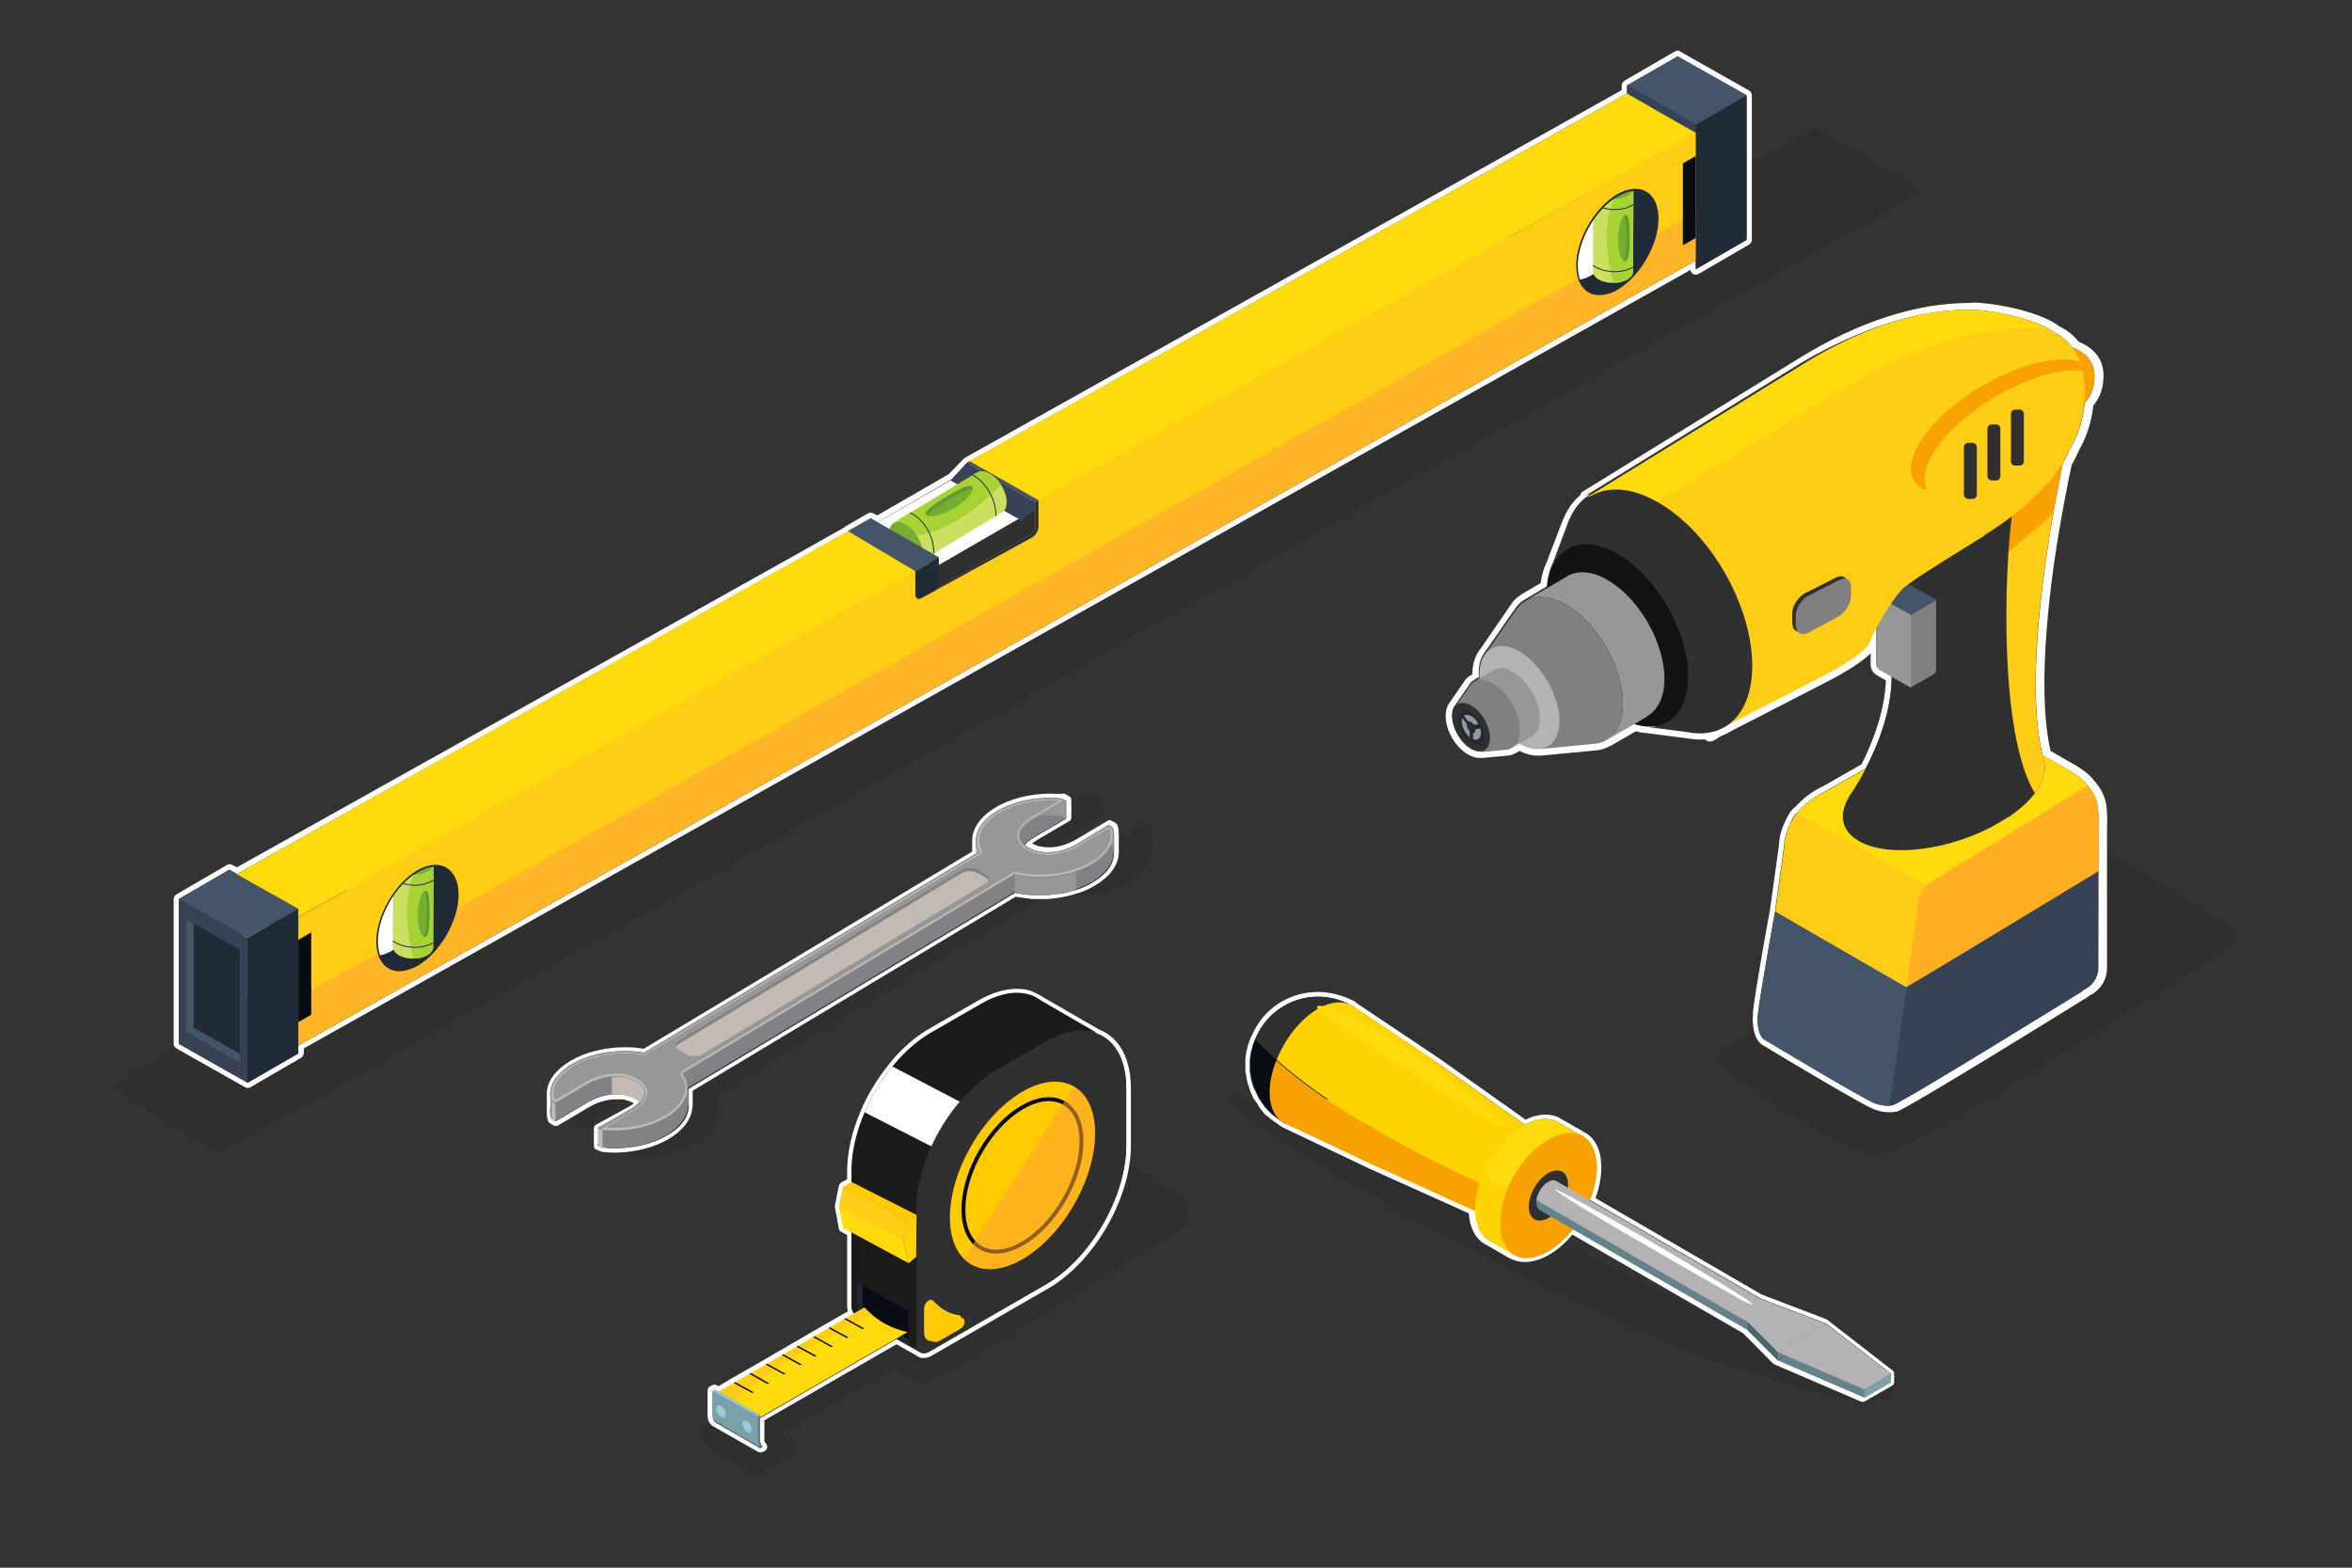 <?xml version="1.0" encoding="utf-8"?>
<!-- Generator: Adobe Illustrator 25.4.1, SVG Export Plug-In . SVG Version: 6.00 Build 0)  -->
<svg version="1.1" xmlns="http://www.w3.org/2000/svg" xmlns:xlink="http://www.w3.org/1999/xlink" x="0px" y="0px"
	 viewBox="0 0 600 400" style="enable-background:new 0 0 600 400;" xml:space="preserve">
<rect x="0" y="0" width="600" height="400" fill="#333333" stroke="none"/>
<style type="text/css">
	.st0{display:none;}
	.st1{display:inline;fill:#CAD7DE;}
	.st2{display:inline;fill:#7CFF43;}
	.st3{opacity:8.000000e-02;enable-background:new    ;}
	.st4{fill:#FFFFFF;}
	.st5{fill:#303030;}
	.st6{fill:#FFD300;}
	.st7{fill:#080D13;}
	.st8{fill:#F7A200;}
	.st9{fill:#FFDA0D;}
	.st10{fill:#65828B;}
	.st11{fill:#B4B2B4;}
	.st12{fill:#7BA0A9;}
	.st13{fill:#4C656C;}
	.st14{fill:#FFCA00;}
	.st15{fill:none;stroke:#080D13;stroke-width:1;stroke-miterlimit:10;}
	.st16{fill:#1B1B1A;}
	.st17{fill:#FFCD15;}
	.st18{fill:#212B37;}
	.st19{fill:#9ACAD5;}
	
		.st20{opacity:0.55;clip-path:url(#SVGID_00000170972774120944339080000014376297031967129784_);fill:#FFA235;enable-background:new    ;}
	
		.st21{clip-path:url(#SVGID_00000144336737889816732160000009626707117156602291_);fill:none;stroke:#000000;stroke-width:0.35;stroke-miterlimit:10;}
	
		.st22{clip-path:url(#SVGID_00000112619646450437986440000009837040130215915905_);fill:none;stroke:#000000;stroke-width:0.35;stroke-miterlimit:10;}
	
		.st23{clip-path:url(#SVGID_00000126312853670386854500000002192922315052345478_);fill:none;stroke:#000000;stroke-width:0.35;stroke-miterlimit:10;}
	
		.st24{clip-path:url(#SVGID_00000064327947874504894600000014854781597936782217_);fill:none;stroke:#000000;stroke-width:0.35;stroke-miterlimit:10;}
	
		.st25{clip-path:url(#SVGID_00000026869954739653433380000010101441680024718521_);fill:none;stroke:#000000;stroke-width:0.35;stroke-miterlimit:10;}
	
		.st26{clip-path:url(#SVGID_00000121995623999432966530000012493243608257191047_);fill:none;stroke:#000000;stroke-width:0.35;stroke-miterlimit:10;}
	
		.st27{clip-path:url(#SVGID_00000026874414010190696340000003707844777602062006_);fill:none;stroke:#000000;stroke-width:0.35;stroke-miterlimit:10;}
	
		.st28{clip-path:url(#SVGID_00000065795067648361533120000007519636260524825741_);fill:none;stroke:#000000;stroke-width:0.35;stroke-miterlimit:10;}
	.st29{opacity:0.5;fill:#FFCA00;enable-background:new    ;}
	.st30{clip-path:url(#SVGID_00000028310039451618612850000017126662402964932275_);fill:#FFCD15;}
	.st31{clip-path:url(#SVGID_00000163754623135680445140000007217606443733472687_);fill:#FFFFFF;}
	.st32{fill:#979797;}
	.st33{fill:#828286;}
	.st34{fill:#C1BBB4;}
	.st35{opacity:0.55;fill:#FFA235;enable-background:new    ;}
	.st36{fill:#44556A;}
	.st37{fill:#374354;}
	.st38{clip-path:url(#SVGID_00000001632418096801947500000007173415715282516892_);}
	.st39{fill:#CBDF61;}
	.st40{fill:#A7D233;}
	.st41{fill:#74AD30;}
	.st42{clip-path:url(#SVGID_00000054255618539696697000000002164187058385217180_);fill:#74AD30;}
	.st43{clip-path:url(#SVGID_00000170978672338154428370000001517777554891366277_);}
	.st44{fill:#5B9B34;}
	.st45{clip-path:url(#SVGID_00000183215155304421647690000001275777131502933377_);}
	
		.st46{clip-path:url(#SVGID_00000149349013214529100120000004974931048568482706_);fill:none;stroke:#303030;stroke-width:0.25;stroke-linecap:round;stroke-linejoin:round;stroke-miterlimit:10;}
	
		.st47{clip-path:url(#SVGID_00000025413768614095151110000013190326472074028699_);fill:none;stroke:#303030;stroke-width:0.25;stroke-linecap:round;stroke-linejoin:round;stroke-miterlimit:10;}
	
		.st48{clip-path:url(#SVGID_00000080900365828891320910000011115048126274921398_);fill:none;stroke:#303030;stroke-width:0.25;stroke-linecap:round;stroke-linejoin:round;stroke-miterlimit:10;}
	
		.st49{clip-path:url(#SVGID_00000004530274944515124620000002811577693560592273_);fill:none;stroke:#303030;stroke-width:0.25;stroke-linecap:round;stroke-linejoin:round;stroke-miterlimit:10;}
	.st50{clip-path:url(#SVGID_00000096057342344475260450000011260885872420050068_);}
	.st51{clip-path:url(#SVGID_00000181809967841984227750000012409287890066816151_);fill:#74AD30;}
	.st52{clip-path:url(#SVGID_00000134969082474755658760000002375127433764589206_);}
	.st53{clip-path:url(#SVGID_00000116932372554398040630000009560988982683873692_);}
	
		.st54{clip-path:url(#SVGID_00000031209073630521985570000013553760799353368723_);fill:none;stroke:#303030;stroke-width:0.25;stroke-linecap:round;stroke-linejoin:round;stroke-miterlimit:10;}
	
		.st55{clip-path:url(#SVGID_00000151541755649304818080000015996521590656480680_);fill:none;stroke:#303030;stroke-width:0.25;stroke-linecap:round;stroke-linejoin:round;stroke-miterlimit:10;}
	.st56{fill:none;}
	.st57{fill:#808080;}
	.st58{fill:#FFAF21;}
	.st59{fill:#131313;}
	.st60{clip-path:url(#SVGID_00000075131779835806036660000005444933467360460687_);fill:#FFCD15;}
	.st61{clip-path:url(#SVGID_00000053545920122576266160000000645674587788817556_);fill:#F7A200;}
	.st62{clip-path:url(#SVGID_00000088094500945019088620000015562459194565843372_);}
</style>
<g id="Layer_2" class="st0">
	<rect class="st1" width="600" height="400"/>
</g>
<g id="Layer_1">
	<g id="background_copy" class="st0">
		<rect class="st2" width="600" height="400"/>
	</g>
	<g id="Layer_1_00000025424939927329216200000006037249814558128019_">
		<g>
			<path class="st3" d="M480.7,356.9c-6.1,3.1-42.4-6.5-87.8-29.2s-80.8-44-79.1-47.5c1.8-3.5,39.9,13.1,85,36.6
				c17.3,9,35.9,18.2,51.1,25.1C474,352.8,489.9,352.2,480.7,356.9z"/>
			<path class="st4" d="M336.2,254.3c2.9,0,5.9,0.7,8.6,2.3c0.1,0,0.1,0.1,0.2,0.1c0,0,0.1,0,0.1,0.1l0,0h0.1l0,0l21.2,14.2l22.6,16
				c1.9-1,3.6-1.5,5.2-1.5c1.2,0,2.3,0.3,3.2,0.8l0,0l6.1,3.5c0,0,0,0,0.1,0l0,0l0,0c2.2,1.3,3.6,4.1,3.6,8c0,2.7-0.6,5.5-1.7,8.3
				l43.8,25.3l0,0l16.6,6.3l16.5,12.8v2.1l-6.8,3.9l-22.1-9.5l-7.6-7.7l-44.6-25.8c-1.9,2.3-4,4.3-6.3,5.7c-2,1.1-3.9,1.7-5.5,1.7
				c-1.2,0-2.4-0.3-3.3-0.9l0,0l-5.7-3.3c-0.3-0.1-0.5-0.3-0.7-0.4l0,0l0,0l0,0l0,0c-1.9-1.3-3.1-3.9-3.2-7.4l-24.9-11.3
				c-0.3-0.1-0.5-0.2-0.8-0.4l0,0l0,0l0,0L328,286.7h-0.1h-0.1l0,0c-0.3-0.2-0.7-0.4-1-0.6c-0.2-0.2-0.5-0.3-0.7-0.5
				c-0.2-0.1-0.3-0.2-0.4-0.3c-0.3-0.2-0.6-0.5-0.9-0.7c-0.2-0.1-0.3-0.3-0.5-0.4c-0.2-0.2-0.5-0.5-0.7-0.7s-0.3-0.3-0.5-0.5
				s-0.4-0.5-0.6-0.7c-0.1-0.2-0.3-0.4-0.4-0.6c-0.2-0.2-0.3-0.5-0.5-0.7c-0.1-0.2-0.2-0.4-0.4-0.6c-0.2-0.3-0.3-0.5-0.4-0.8
				c-0.1-0.2-0.2-0.4-0.3-0.6c-0.1-0.3-0.2-0.5-0.4-0.8c-0.1-0.2-0.2-0.4-0.3-0.6c-0.1-0.3-0.2-0.6-0.3-0.9
				c-0.1-0.2-0.1-0.4-0.2-0.6c-0.1-0.3-0.1-0.6-0.2-0.9c0-0.2-0.1-0.4-0.1-0.6c-0.1-0.4-0.1-0.9-0.2-1.3c0-0.2,0-0.4,0-0.6
				c0-0.4,0-0.8,0-1.3c0-0.2,0-0.4,0-0.7c0-0.3,0-0.6,0.1-0.9c0-0.2,0.1-0.5,0.1-0.7c0-0.3,0.1-0.6,0.2-0.9c0.1-0.2,0.1-0.5,0.2-0.7
				c0.1-0.3,0.1-0.6,0.2-0.8c0.1-0.2,0.2-0.5,0.3-0.7c0.1-0.2,0.1-0.3,0.2-0.5l0,0c0.3-0.8,0.7-1.6,1.1-2.3
				C324.5,257.4,330.3,254.3,336.2,254.3 M336.2,253.1v1.2V253.1c-6.6,0-12.7,3.5-15.9,9.2c-0.4,0.7-0.7,1.4-1.1,2.2
				c0,0.1-0.1,0.1-0.1,0.2s-0.1,0.2-0.1,0.3l-0.1,0.2c-0.1,0.3-0.2,0.5-0.3,0.8c-0.1,0.3-0.2,0.6-0.3,0.9v0.1
				c-0.1,0.2-0.1,0.5-0.2,0.7c-0.1,0.3-0.1,0.6-0.2,0.9v0.2c0,0.2-0.1,0.4-0.1,0.6c0,0.3-0.1,0.6-0.1,0.9v0.3c0,0.2,0,0.3,0,0.5
				c0,0.4,0,0.9,0,1.3c0,0.2,0,0.4,0,0.6c0,0.5,0.1,0.9,0.2,1.4c0,0.1,0.1,0.3,0.1,0.4v0.2v0.1c0.1,0.3,0.1,0.6,0.2,0.9
				c0,0.2,0.1,0.3,0.1,0.5l0.1,0.2c0.1,0.3,0.2,0.6,0.3,0.9c0.1,0.2,0.1,0.4,0.2,0.6v0.1c0.1,0.3,0.2,0.6,0.4,0.9
				c0.1,0.2,0.2,0.4,0.3,0.7c0.1,0.3,0.3,0.6,0.5,0.8c0.1,0.2,0.3,0.4,0.4,0.6c0.2,0.3,0.4,0.5,0.5,0.8c0.1,0.2,0.3,0.4,0.4,0.6
				c0.2,0.3,0.4,0.5,0.6,0.8l0.1,0.1c0.1,0.2,0.3,0.3,0.4,0.5c0.2,0.3,0.5,0.5,0.8,0.7l0.1,0.1c0.1,0.1,0.2,0.2,0.4,0.3
				c0.3,0.3,0.6,0.5,0.9,0.7l0.1,0.1c0.1,0.1,0.2,0.2,0.3,0.2c0.2,0.1,0.4,0.3,0.6,0.4l0.1,0.1c0.4,0.3,0.7,0.5,1,0.7
				c0,0,0.1,0,0.1,0.1l0.2,0.1l22.5,10.7c0.3,0.1,0.6,0.3,0.9,0.4l24.2,10.9c0.2,3.4,1.5,6.1,3.7,7.6c0.3,0.2,0.6,0.4,0.9,0.5
				l5.7,3.3c0.1,0.1,0.2,0.1,0.3,0.1c1.1,0.6,2.3,0.9,3.7,0.9c1.9,0,4-0.6,6.1-1.8c2.1-1.2,4.2-3,6-5.2l43.6,25.2l7.5,7.6
				c0.1,0.1,0.2,0.2,0.4,0.3l22.1,9.5c0.1,0.1,0.3,0.1,0.5,0.1s0.4-0.1,0.6-0.2l6.8-3.9c0.4-0.2,0.6-0.6,0.6-1v-2.1
				c0-0.4-0.2-0.7-0.5-0.9l-16.5-12.8c-0.1-0.1-0.2-0.1-0.3-0.2l-16.5-6.3L407,305.7c1-2.7,1.5-5.4,1.5-7.8c0-4.2-1.4-7.3-4.1-8.9
				c0,0-0.1,0-0.1-0.1l-0.7,1l0.6-1l-6.1-3.5c-1.1-0.7-2.4-1-3.8-1c-1.6,0-3.4,0.4-5.1,1.3l-22-15.6L346,255.9l-0.1-0.1
				c0,0-0.1,0-0.1-0.1c-0.1-0.1-0.1-0.1-0.2-0.2C342.6,254,339.4,253.1,336.2,253.1L336.2,253.1z"/>
			<g>
				<g>
					<g>
						<path class="st5" d="M321.3,262.9c-4.8,8.2-1.9,18.7,6.3,23.5c8.2,4.8,25.4-25,17.2-29.8C336.6,251.9,326,254.7,321.3,262.9z"
							/>
						<path class="st6" d="M324,278.5c0-7.8,5.5-17.2,12.2-21.1c3.5-2,6.7-2.1,8.9-0.7l0,0h0.1l0,0l21.2,14.2l-15.8,26.3L328,286.7
							h-0.1h-0.1l0,0C325.5,285.4,324,282.6,324,278.5z"/>
						<path class="st6" d="M347.4,290.3c0-6.9,4.9-15.3,10.9-18.8c3.3-1.9,6.2-1.9,8.2-0.4l0,0l28.5,20.2l-12.4,20.6l-31.1-14.1
							c-0.3-0.1-0.5-0.2-0.8-0.4l0,0l0,0C348.6,296.2,347.4,293.8,347.4,290.3z"/>
						<path class="st7" d="M338.7,280.5c-3.8,4.7-8,7.7-11.1,5.9c-7.5-4.3-10.5-13.4-7.4-21.2C323.8,269,329.7,274.3,338.7,280.5z"
							/>
						<path class="st8" d="M350.6,297.4L328,286.7h-0.1h-0.1l0,0c-2.4-1.2-3.9-4-3.9-8c0-2.6,0.6-5.4,1.7-8.1
							c6.1,5.4,15.4,12.3,29.1,20L350.6,297.4z"/>
						<path class="st8" d="M386.1,306l-3.5,5.8l-31.1-14.1c-0.3-0.1-0.5-0.2-0.8-0.4l0,0l0,0c-2-1.1-3.2-3.6-3.2-7
							c0-1.3,0.2-2.6,0.5-3.9c8.4,5.1,18.8,10.7,31.6,16.4C381.9,303.9,384.1,305,386.1,306z"/>
						<path class="st9" d="M376.3,308.6c0-7.9,5.5-17.5,12.4-21.4c3.4-2,6.5-2.2,8.8-0.8l0,0l6.3,3.6l-2.7,4.6
							c-0.1,7.9-5.6,17.3-12.4,21.2c0,0-0.1,0-0.1,0.1l-2.5,4.3l-5.7-3.3c-0.3-0.1-0.5-0.3-0.7-0.4l0,0l0,0
							C377.6,315,376.3,312.4,376.3,308.6z"/>
						<path class="st8" d="M382.6,312.2c0,7.9,5.5,11.1,12.4,7.1c6.8-3.9,12.4-13.5,12.4-21.4s-5.5-11.1-12.4-7.1
							C388.1,294.7,382.6,304.3,382.6,312.2z"/>
						<path class="st5" d="M390,307.9c0,3.2,2.2,4.4,5,2.9c2.7-1.6,5-5.4,5-8.6s-2.2-4.4-5-2.9C392.2,300.9,390,304.7,390,307.9z"/>
						<g>
							<g>
								<g>
									<polygon class="st10" points="453.5,347.1 465.9,339.9 482.4,352.7 475.6,356.6 									"/>
									<polygon class="st10" points="465.9,339.9 453.5,347.1 445.8,339.4 449.3,333.6 									"/>
								</g>
								<polygon class="st10" points="392.8,308.8 395,302.2 455.3,337 448.5,340.9 								"/>
							</g>
							<g>
								<polygon class="st11" points="453.5,345 465.9,337.8 482.4,350.6 475.6,354.5 								"/>
								<polygon class="st11" points="465.9,337.8 453.5,345 445.8,337.3 449.3,331.5 								"/>
							</g>
							<path class="st10" d="M391.9,306.8c0,1.9,1.4,2.7,3,1.8c1.7-1,3-3.3,3-5.3c0-1.9-1.4-2.7-3-1.8
								C393.3,302.5,391.9,304.9,391.9,306.8z"/>
							<polygon class="st12" points="482.4,350.6 482.4,352.7 475.6,356.6 475.6,354.5 							"/>
							<path class="st11" d="M392,306.2c0.2-1.8,1.5-3.8,3-4.6c0.8-0.5,1.6-0.5,2.1-0.2l0,0l58.2,33.6l-9.5,2.3l-52.3-30.2l0,0
								L392,306.2z"/>
							<polygon class="st13" points="453.5,345 453.5,347.1 445.8,339.4 445.8,337.3 							"/>
						</g>
					</g>
					<path class="st6" d="M380.3,316.8c-0.3-0.1-0.5-0.3-0.7-0.4l0,0l0,0c-2-1.4-3.2-4-3.2-7.8c0-2.8,0.7-5.7,1.9-8.6
						c1.5,1.2,3.6,2.4,6.2,3.6c-1.2,2.8-1.8,5.8-1.8,8.5c0,3.9,1.3,6.6,3.5,7.9l0,0L380.3,316.8z"/>
					<path class="st9" d="M339.4,257.2c8.9,2.5,29,16.4,40.3,25.8c14,11.5-6.2-0.5-21.6-10.4C344.3,263.6,329,254.2,339.4,257.2z"/>
					<path class="st4" d="M444.8,332c0,0-36.7-20.7-46-26.9c-9.3-6.2,14.2,6.9,24.6,13C433.7,324.2,454,336.2,444.8,332z"/>
				</g>
			</g>
		</g>
		<g>
			<path class="st3" d="M181.9,361.8l-1.1,0.8c-2.5,1.8-2.3,5.6,0.3,7.1l9.8,5.8c1.3,0.8,2.9,0.8,4.2,0c2-1.2,8.4-4.5,8.6-5.4
				c0.2-1.5-4.4-4.2-4.4-4.2l28.7-16.7c0,0,4.4,4.4,9,3c3.7-1.2,46.2-27.3,63.7-38c3.4-2.1,3.4-7.1,0-9.2l-13.3-8.4L181.9,361.8z"/>
			<g>
				<path class="st4" d="M259.4,253.5c1.6,0,3.1,0.3,4.4,0.9l0,0l0,0c0.7,0.3,1.3,0.6,1.8,1.1l14.3,8.3l0,0
					c4.5,1.7,7.4,6.6,7.4,13.9v14.6c0,13-9.1,28.8-20.4,35.4l-29.8,17.2c-0.5,0.3-1,0.4-1.5,0.4c-0.2,0-0.4,0-0.5-0.1l0,0l0,0
					c-0.2-0.1-0.4-0.1-0.5-0.3c0,0,0,0-0.1,0c0,0,0,0-0.1,0l-5.7-3.2l-34.9,20.2v5.6c0,0.8,0.3,1.4,0.7,1.7l0,0l-0.6,0.3l-11.3-6.5
					l0,0l0,0l0,0c-0.5-0.3-0.8-0.9-0.8-1.8V355l0.6-0.3l0.9,0.5l3.7-2.1l0.7-0.4l3.3-1.9l0.7-0.4l3.5-2l0.7-0.4l3.4-2l0.7-0.4
					l3.1-1.8l0.7-0.4l3.6-2.1l0.7-0.4l3.3-1.9l0.7-0.4l3.3-1.9l0.7-0.4l1.9-1.1c-0.4-0.4-0.6-1-0.6-1.8v-18.9l-2.1-1.2l-1-5.4l0,0
					l1-5.1l2.1-1.1l0,0V299c0-4.9,1.3-10.1,3.4-15.1c1.8-4.2,4.3-8.2,7.1-11.7c2.9-3.5,6.3-6.5,9.8-8.6l12.7-7.3
					C253.6,254.4,256.7,253.5,259.4,253.5 M259.4,252.3v1.2V252.3c-3.1,0-6.3,1-9.7,2.9l-12.7,7.3c-3.6,2.1-7.1,5.1-10.1,8.9
					c-2.9,3.6-5.5,7.7-7.3,12c-2.3,5.3-3.5,10.7-3.5,15.6v1.9l-1.5,0.8c-0.3,0.2-0.5,0.5-0.6,0.8l-1,5.1c0,0.2,0,0.3,0,0.5l1,5.4
					c0.1,0.4,0.3,0.7,0.6,0.8l1.5,0.8v18.1c0,0.5,0.1,1,0.2,1.4l-0.9,0.5l-0.7,0.4l-3.3,1.9l-0.7,0.4l-3.3,1.9l-0.7,0.4l-3.6,2.1
					l-0.7,0.4l-3.1,1.8l-0.7,0.4l-3.4,2l-0.7,0.4l-3.5,2l-0.7,0.4l-3.3,1.9l-0.7,0.4l-3,1.8l-0.3-0.2c-0.2-0.1-0.4-0.2-0.6-0.2
					c-0.2,0-0.4,0-0.6,0.1l-0.6,0.3c-0.4,0.2-0.7,0.6-0.7,1.1v6.2c0,1.2,0.4,2.2,1.2,2.8c0.1,0,0.1,0.1,0.2,0.1l11.4,6.5
					c0.2,0.1,0.4,0.2,0.6,0.2c0.2,0,0.4,0,0.6-0.1l0.6-0.3c0.4-0.2,0.7-0.7,0.6-1.2c0-0.3-0.2-0.7-0.5-0.9c-0.1-0.1-0.2-0.3-0.2-0.8
					v-4.9l33.7-19.4l5,2.8l0.1,0.1c0.3,0.2,0.6,0.4,0.9,0.5c0.3,0.1,0.6,0.1,0.9,0.1c0.7,0,1.4-0.2,2.1-0.6l29.8-17.2
					c11.6-6.7,21-23,21-36.4v-14.6c0-7.5-2.9-13-8.1-15l-14.2-8.2c-0.6-0.4-1.3-0.8-2-1.1l0,0C262.8,252.6,261.1,252.3,259.4,252.3
					L259.4,252.3z"/>
				<g>
					<g>
						<g>
							<path class="st5" d="M266.9,265.8l-12.7,7.3c-11.3,6.5-20.4,22.3-20.4,35.4v34.4c0,2.1,1.5,3,3.3,1.9l29.8-17.2
								c11.3-6.5,20.4-22.3,20.4-35.4v-14.6C287.3,264.6,278.2,259.3,266.9,265.8z"/>
							
								<ellipse transform="matrix(0.5 -0.866 0.866 0.5 -129.281 375.811)" class="st14" cx="260.8" cy="299.9" rx="26.2" ry="15.1"/>
							
								<ellipse transform="matrix(0.5 -0.866 0.866 0.5 -129.28 375.81)" class="st15" cx="260.8" cy="299.9" rx="21.3" ry="12.3"/>
						</g>
						<path class="st16" d="M233.8,342.8v-34.4c0-13,9.1-28.8,20.4-35.4l12.7-7.3c5-2.9,9.5-3.4,13-2.1l-14.3-8.3
							c-0.6-0.4-1.2-0.8-1.8-1.1l0,0l0,0c-3.6-1.6-8.3-1.1-13.5,1.9l-12.7,7.3c-11.3,6.5-20.4,22.3-20.4,35.4v34.4
							c0,1,0.3,1.7,0.8,2l0,0h0.1l0.1,0.1l16.9,9.6C234.3,344.9,233.8,344.1,233.8,342.8z"/>
						<g>
							<path class="st17" d="M238.1,342.2L238.1,342.2L238.1,342.2z"/>
							<path class="st17" d="M245.9,336.6l-0.7-0.4c-0.1-0.4-0.3-0.6-0.7-0.6c-2.2-0.3-4.1-1.4-5.7-2.9h0.1l0,0l-0.2-0.1
								c-0.2-0.2-0.4-0.4-0.6-0.6c-0.2-0.2-0.4-0.3-0.6-0.3c-0.8,0-1.7,1.1-1.7,2.1v6.3c0,1.2,0.6,2,1.6,2h0.1l0.5,0.3
								c-0.1-0.1-0.2-0.2-0.3-0.3c0.3,0,0.6-0.1,0.9-0.3l5.4-3.1c0.7-0.4,1.1-1.2,1.1-1.9h0.8V336.6z"/>
						</g>
						<path class="st7" d="M231.7,341.5v-7l-3.7-2.1l-9.3-5.3l0,0v7c0,1,0.3,1.7,0.9,2l0,0l0,0l0,0l0,0l12.9,7.3l0,0
							C232,343.1,231.7,342.4,231.7,341.5z"/>
						<path class="st18" d="M231.7,341.7l-10.8-6.1l0,0l0,0l0,0l0,0c-0.6-0.3-0.9-1.1-0.9-2v-5.7l-1.3-0.8l0,0v7c0,1,0.3,1.7,0.9,2
							l0,0l0,0l0,0l0,0l12.9,7.3l0,0C232,343.1,231.8,342.5,231.7,341.7z"/>
						<path class="st9" d="M220.5,333.6l-38.4,22.2l1.3,1.2c2.7,2.6,6.1,4.3,9.7,5.1l0,0l38.4-22.2l-0.3-0.1
							c-3.6-0.8-6.9-2.5-9.6-5.1L220.5,333.6z"/>
						<path class="st17" d="M221.7,334.8l-1.2-1.1l-38.4,22.2l1.3,1.2c0.8,0.8,1.7,1.5,2.6,2.1c8.5-9.8,28.3-19.9,36.3-23.8
							C222.1,335.2,221.9,335,221.7,334.8z"/>
						<path class="st10" d="M193.9,367.3v-6.2l-3.3-1.9l-8.2-4.7l0,0v6.2c0,0.9,0.3,1.5,0.8,1.8l0,0l0,0l0,0l0,0l10.8,6.8l0.6-0.3
							l0,0C194.2,368.7,193.9,368.1,193.9,367.3z"/>
						<path class="st12" d="M193.3,367.6v-6.2l-3.3-1.9l-8.2-4.7l0,0v6.2c0,0.9,0.3,1.5,0.8,1.8l0,0l0,0l0,0l0,0l11.3,6.5l0,0
							C193.6,369,193.3,368.4,193.3,367.6z"/>
						<polygon class="st19" points="182.4,354.5 181.9,354.9 193.3,361.4 193.9,361.1 						"/>
						<path class="st19" d="M182.7,359.4c0,0.8,0.6,1.8,1.2,2.1c0.7,0.4,1.2,0.1,1.2-0.7c0-0.8-0.6-1.8-1.2-2.1
							C183.3,358.3,182.7,358.6,182.7,359.4z"/>
						<path class="st19" d="M189.4,363.3c0,0.8,0.6,1.8,1.2,2.1c0.7,0.4,1.2,0.1,1.2-0.7c0-0.8-0.6-1.8-1.2-2.1
							C190,362.2,189.4,362.5,189.4,363.3z"/>
					</g>
				</g>
				<path class="st17" d="M245.9,336.6l-0.7-0.4c-0.1-0.4-0.3-0.6-0.7-0.6c-2.2-0.3-4.1-1.4-5.7-2.9h0.1l0,0l-0.2-0.1
					c-0.2-0.2-0.4-0.4-0.6-0.6c-0.2-0.2-0.4-0.3-0.6-0.3c-0.8,0-1.7,1.1-1.7,2.1v6.3c0,1.2,0.6,2,1.6,2h0.1l0.5,0.3
					c-0.1-0.1-0.2-0.2-0.3-0.3c0.3,0,0.6-0.1,0.9-0.3l5.4-3.1c0.7-0.4,1.1-1.2,1.1-1.9h0.8V336.6z"/>
				<g>
					<path class="st14" d="M237.3,334.4v6.3c0,1.5,1.1,2.2,2.4,1.4l5.4-3.1c1-0.6,1.3-2.3,0.5-2.4c-2.6-0.4-4.9-1.7-6.6-3.7
						C238.6,332.1,237.3,333.3,237.3,334.4z"/>
				</g>
				<g>
					<g>
						<defs>
							
								<ellipse id="SVGID_1_" transform="matrix(0.5 -0.866 0.866 0.5 -129.281 375.811)" cx="260.8" cy="299.9" rx="26.2" ry="15.1"/>
						</defs>
						<clipPath id="SVGID_00000039094693735597939350000001555706626755781761_">
							<use xlink:href="#SVGID_1_"  style="overflow:visible;"/>
						</clipPath>
						
							<path style="opacity:0.55;clip-path:url(#SVGID_00000039094693735597939350000001555706626755781761_);fill:#FFA235;enable-background:new    ;" d="
							M276.2,273.7l-33.6,52.6l22.3-2.2l17.5-21.5c0,0,1.1-27.4,0-27.4C281.4,275.1,276.2,273.7,276.2,273.7z"/>
					</g>
				</g>
				<g>
					<g>
						<defs>
							<path id="SVGID_00000035511231091110724730000000315334433237175463_" d="M220.5,333.6l-38.4,22.2l1.3,1.2
								c2.7,2.6,6.1,4.3,9.7,5.1l0,0l38.4-22.2l-0.3-0.1c-3.6-0.8-6.9-2.5-9.6-5.1L220.5,333.6z"/>
						</defs>
						<clipPath id="SVGID_00000048476237661140196100000003933151979488843913_">
							<use xlink:href="#SVGID_00000035511231091110724730000000315334433237175463_"  style="overflow:visible;"/>
						</clipPath>
						
							<line style="clip-path:url(#SVGID_00000048476237661140196100000003933151979488843913_);fill:none;stroke:#000000;stroke-width:0.35;stroke-miterlimit:10;" x1="186.3" y1="352.2" x2="193.3" y2="356"/>
					</g>
					<g>
						<defs>
							<path id="SVGID_00000008110557784544998610000004915149662205080480_" d="M220.5,333.6l-38.4,22.2l1.3,1.2
								c2.7,2.6,6.1,4.3,9.7,5.1l0,0l38.4-22.2l-0.3-0.1c-3.6-0.8-6.9-2.5-9.6-5.1L220.5,333.6z"/>
						</defs>
						<clipPath id="SVGID_00000003067106403241153860000010245140597478799756_">
							<use xlink:href="#SVGID_00000008110557784544998610000004915149662205080480_"  style="overflow:visible;"/>
						</clipPath>
						
							<line style="clip-path:url(#SVGID_00000003067106403241153860000010245140597478799756_);fill:none;stroke:#000000;stroke-width:0.35;stroke-miterlimit:10;" x1="189.9" y1="349.6" x2="196.8" y2="353.5"/>
					</g>
					<g>
						<defs>
							<path id="SVGID_00000165949348802083337670000000910254803780210581_" d="M220.5,333.6l-38.4,22.2l1.3,1.2
								c2.7,2.6,6.1,4.3,9.7,5.1l0,0l38.4-22.2l-0.3-0.1c-3.6-0.8-6.9-2.5-9.6-5.1L220.5,333.6z"/>
						</defs>
						<clipPath id="SVGID_00000073688089024900651820000005940098704982763188_">
							<use xlink:href="#SVGID_00000165949348802083337670000000910254803780210581_"  style="overflow:visible;"/>
						</clipPath>
						
							<line style="clip-path:url(#SVGID_00000073688089024900651820000005940098704982763188_);fill:none;stroke:#000000;stroke-width:0.35;stroke-miterlimit:10;" x1="193.8" y1="347.1" x2="200.7" y2="350.9"/>
					</g>
					<g>
						<defs>
							<path id="SVGID_00000170245094755413345980000009941556817572503997_" d="M220.5,333.6l-38.4,22.2l1.3,1.2
								c2.7,2.6,6.1,4.3,9.7,5.1l0,0l38.4-22.2l-0.3-0.1c-3.6-0.8-6.9-2.5-9.6-5.1L220.5,333.6z"/>
						</defs>
						<clipPath id="SVGID_00000162336863613640891980000012416504119628016516_">
							<use xlink:href="#SVGID_00000170245094755413345980000009941556817572503997_"  style="overflow:visible;"/>
						</clipPath>
						
							<line style="clip-path:url(#SVGID_00000162336863613640891980000012416504119628016516_);fill:none;stroke:#000000;stroke-width:0.35;stroke-miterlimit:10;" x1="197.9" y1="344.7" x2="204.8" y2="348.5"/>
					</g>
					<g>
						<defs>
							<path id="SVGID_00000145057965198964083770000010633412164367841462_" d="M220.5,333.6l-38.4,22.2l1.3,1.2
								c2.7,2.6,6.1,4.3,9.7,5.1l0,0l38.4-22.2l-0.3-0.1c-3.6-0.8-6.9-2.5-9.6-5.1L220.5,333.6z"/>
						</defs>
						<clipPath id="SVGID_00000119818190472665785410000006997169567586342826_">
							<use xlink:href="#SVGID_00000145057965198964083770000010633412164367841462_"  style="overflow:visible;"/>
						</clipPath>
						
							<line style="clip-path:url(#SVGID_00000119818190472665785410000006997169567586342826_);fill:none;stroke:#000000;stroke-width:0.35;stroke-miterlimit:10;" x1="201.9" y1="342.7" x2="208.9" y2="346.5"/>
					</g>
					<g>
						<defs>
							<path id="SVGID_00000136412038908491171490000010057623326284628102_" d="M220.5,333.6l-38.4,22.2l1.3,1.2
								c2.7,2.6,6.1,4.3,9.7,5.1l0,0l38.4-22.2l-0.3-0.1c-3.6-0.8-6.9-2.5-9.6-5.1L220.5,333.6z"/>
						</defs>
						<clipPath id="SVGID_00000158708144563667463490000003027685575548314027_">
							<use xlink:href="#SVGID_00000136412038908491171490000010057623326284628102_"  style="overflow:visible;"/>
						</clipPath>
						
							<line style="clip-path:url(#SVGID_00000158708144563667463490000003027685575548314027_);fill:none;stroke:#000000;stroke-width:0.35;stroke-miterlimit:10;" x1="205.9" y1="340.1" x2="212.9" y2="344"/>
					</g>
					<g>
						<defs>
							<path id="SVGID_00000021085221554989032130000006782899943788466093_" d="M220.5,333.6l-38.4,22.2l1.3,1.2
								c2.7,2.6,6.1,4.3,9.7,5.1l0,0l38.4-22.2l-0.3-0.1c-3.6-0.8-6.9-2.5-9.6-5.1L220.5,333.6z"/>
						</defs>
						<clipPath id="SVGID_00000161631691503317456390000018411971694493589636_">
							<use xlink:href="#SVGID_00000021085221554989032130000006782899943788466093_"  style="overflow:visible;"/>
						</clipPath>
						
							<line style="clip-path:url(#SVGID_00000161631691503317456390000018411971694493589636_);fill:none;stroke:#000000;stroke-width:0.35;stroke-miterlimit:10;" x1="210.1" y1="338" x2="217.1" y2="341.8"/>
					</g>
					<g>
						<defs>
							<path id="SVGID_00000183947266983580958550000008273151748402919590_" d="M220.5,333.6l-38.4,22.2l1.3,1.2
								c2.7,2.6,6.1,4.3,9.7,5.1l0,0l38.4-22.2l-0.3-0.1c-3.6-0.8-6.9-2.5-9.6-5.1L220.5,333.6z"/>
						</defs>
						<clipPath id="SVGID_00000165211531990824048610000007240282658939478432_">
							<use xlink:href="#SVGID_00000183947266983580958550000008273151748402919590_"  style="overflow:visible;"/>
						</clipPath>
						
							<line style="clip-path:url(#SVGID_00000165211531990824048610000007240282658939478432_);fill:none;stroke:#000000;stroke-width:0.35;stroke-miterlimit:10;" x1="214" y1="335.6" x2="220.9" y2="339.4"/>
					</g>
				</g>
				<polygon class="st9" points="189.7,356.7 221.1,338.5 225.6,341.8 194.9,359.5 				"/>
				<g>
					<polygon class="st14" points="217.2,301.6 215.1,302.8 231.8,311.6 233.8,310 					"/>
					<polygon class="st9" points="215.1,302.8 214,307.9 215.1,313.3 231.8,322.3 230.4,316 231.8,311.6 					"/>
					<polygon class="st29" points="217.2,301.6 215.1,302.8 231.8,311.6 233.8,310 					"/>
					<polygon class="st9" points="231.8,311.6 230.4,316 231.8,322.3 233.7,320.7 233.8,310 					"/>
					<polygon class="st29" points="231.8,311.6 230.4,316 231.8,322.3 233.7,320.7 233.8,310 					"/>
				</g>
				<g>
					<g>
						<defs>
							<polygon id="SVGID_00000069378766241013335470000001382108182764077730_" points="215.1,302.8 214,307.9 215.1,313.3 
								231.8,322.3 230.4,316 231.8,311.6 							"/>
						</defs>
						<clipPath id="SVGID_00000000221239865013933810000000457444188019074484_">
							<use xlink:href="#SVGID_00000069378766241013335470000001382108182764077730_"  style="overflow:visible;"/>
						</clipPath>
						<polygon style="clip-path:url(#SVGID_00000000221239865013933810000000457444188019074484_);fill:#FFCD15;" points="
							213.6,307.7 230.7,316.4 232.3,311.3 215,302.2 						"/>
					</g>
				</g>
				<g>
					<g>
						<defs>
							<path id="SVGID_00000111192102151359809120000001089588075881548160_" d="M233.8,342.8v-34.4c0-13,9.1-28.8,20.4-35.4
								l12.7-7.3c5-2.9,9.5-3.4,13-2.1l-14.3-8.3c-0.6-0.4-1.2-0.8-1.8-1.1l0,0l0,0c-3.6-1.6-8.3-1.1-13.5,1.9l-12.7,7.3
								c-11.3,6.5-20.4,22.3-20.4,35.4v34.4c0,1,0.3,1.7,0.8,2l0,0h0.1l0.1,0.1l16.9,9.6C234.3,344.9,233.8,344.1,233.8,342.8z"/>
						</defs>
						<clipPath id="SVGID_00000005982185300725516860000009489206600111637179_">
							<use xlink:href="#SVGID_00000111192102151359809120000001089588075881548160_"  style="overflow:visible;"/>
						</clipPath>
						<polygon style="clip-path:url(#SVGID_00000005982185300725516860000009489206600111637179_);fill:#FFFFFF;" points="
							217.6,282.3 243.3,295.4 245.8,281.6 219.6,267.9 						"/>
					</g>
				</g>
			</g>
		</g>
		<g>
			<path class="st3" d="M293.8,212.5L293.8,212.5c0-0.7-0.1-1.4-0.3-2.1l-1-0.6l-8.3,4.9c-3.9,2.3-9,3.1-12.6,1
				c-0.4-0.2-0.8-0.5-1.1-0.8c0.6-0.7,1.4-1.3,2.5-1.9l8.3-4.9v-4.7l-1.1-0.6c-5.8-0.6-12.1,0.5-16.8,3.3c-3.8,2.3-5.7,5.2-5.6,8.1
				l0,0v3.2l-86.5,52.3c-6.3-1.1-13.6-0.1-18.8,3c-3.7,2.2-5.5,5-5.6,7.7l0,0v4.9l0,0c0,0.6,0.1,1.3,0.3,1.9l1,0.6l8.3-4.9
				c2.1-1.2,4.5-2,6.9-2.2c0.4,0,0.8-0.1,1.2,0c0.2,0,0.4,0,0.6,0.1c0.3,0,0.7,0,1,0.1c0.3,0,0.5,0.1,0.8,0.2
				c0.2,0.1,0.5,0.1,0.7,0.2c0.5,0.2,1,0.4,1.4,0.7c0.4,0.2,0.8,0.5,1.1,0.8c-0.6,0.7-1.4,1.3-2.5,1.9l-8.4,5v4.7l1.2,0.5
				c5.8,0.6,12.1-0.5,16.8-3.3c3.7-2.2,5.5-5,5.6-7.8v0.1v-4.7l0,0l0,0l85.1-51.5c0.7,0.2,1.5,0.3,2.3,0.4c0.2,0,0.5,0.1,0.7,0.1
				c0.6,0.1,1.1,0.1,1.7,0.2c0.3,0,0.5,0,0.8,0c0.6,0,1.2,0,1.9,0c0.2,0,0.4,0,0.6,0c0.8,0,1.5-0.1,2.3-0.2c0.3,0,0.6-0.1,0.9-0.1
				c0.5-0.1,1-0.2,1.5-0.3c0.3-0.1,0.6-0.1,1-0.2c0.5-0.1,1-0.2,1.4-0.4c0.3-0.1,0.6-0.2,0.8-0.2h0.1l0,0c1.5-0.5,3-1.2,4.3-1.9
				c3.7-2.2,5.5-5,5.6-7.8v0.1L293.8,212.5L293.8,212.5z"/>
			<path class="st4" d="M267.9,203.6c1,0,2,0.1,3,0.2l1.1,0.6v4.5l-8.2,4.8c-1,0.6-1.8,1.2-2.4,1.9c0.3,0.3,0.6,0.5,1,0.7
				c1.5,0.8,3.1,1.2,4.9,1.2c2.6,0,5.2-0.8,7.5-2.1l8.1-4.8l1,0.6c0.2,0.7,0.3,1.4,0.3,2.1l0,0v4.5v-0.1c0,2.7-1.9,5.4-5.5,7.5
				c-1.3,0.8-2.7,1.4-4.2,1.9l0,0h-0.1c-0.3,0.1-0.5,0.2-0.8,0.2c-0.5,0.1-0.9,0.3-1.4,0.4c-0.3,0.1-0.6,0.1-0.9,0.2
				c-0.5,0.1-1,0.2-1.5,0.2c-0.3,0-0.6,0.1-0.9,0.1c-0.8,0.1-1.5,0.2-2.3,0.2c-0.2,0-0.4,0-0.5,0c-0.3,0-0.6,0-0.9,0s-0.6,0-0.9,0
				s-0.5,0-0.8,0c-0.5,0-1.1-0.1-1.6-0.1c-0.2,0-0.5-0.1-0.7-0.1c-0.8-0.1-1.5-0.2-2.2-0.4l-83.3,50l0,0l0,0v4.5v-0.1
				c0,2.7-1.8,5.4-5.5,7.5c-3.7,2.2-8.6,3.3-13.4,3.3c-1,0-2-0.1-3-0.2l-1.2-0.5v-4.5l8.3-4.8c1-0.6,1.8-1.2,2.4-1.9
				c-0.3-0.3-0.6-0.5-1-0.7c-0.4-0.3-0.9-0.5-1.4-0.6c-0.2-0.1-0.5-0.1-0.7-0.2c-0.3-0.1-0.5-0.2-0.8-0.2c-0.3-0.1-0.7-0.1-1-0.1
				c-0.2,0-0.4-0.1-0.6-0.1c-0.1,0-0.1,0-0.2,0c-0.3,0-0.6,0-0.9,0c-2.3,0.1-4.7,0.9-6.8,2.1l-8.1,4.8l-1-0.6
				c-0.2-0.6-0.3-1.2-0.3-1.9l0,0V279l0,0c0.1-2.6,1.9-5.4,5.5-7.5c3.7-2.2,8.6-3.3,13.4-3.3c1.7,0,3.4,0.1,5,0.4l84.6-50.8v-3.1
				l0,0c-0.1-2.8,1.7-5.6,5.5-7.8C258.2,204.7,263.1,203.6,267.9,203.6 M267.9,202.5c-5.1,0-10.2,1.3-13.9,3.5
				c-3.9,2.3-6.1,5.5-6,8.7c0,0,0,0,0,0.1v2.5l-83.8,50.3c-1.5-0.3-3.2-0.4-4.8-0.4c-5.1,0-10.2,1.3-13.9,3.5s-5.8,5-6,8
				c0,0.1,0,0.2,0,0.3v4.8c0,0.1,0,0.2,0,0.3c0,0.7,0.1,1.3,0.3,1.9c0.1,0.2,0.2,0.4,0.5,0.6l1,0.6c0.2,0.1,0.3,0.1,0.5,0.1
				s0.4,0,0.5-0.1l8.1-4.8c1.9-1.1,4.2-1.8,6.3-1.9h0.1c0.3,0,0.5,0,0.8,0h0.2c0.1,0,0.2,0,0.3,0s0.2,0,0.3,0h0.2
				c0.2,0,0.5,0,0.7,0.1c0.2,0,0.3,0.1,0.4,0.1l0.3,0.1l0.3,0.1c0.1,0,0.2,0.1,0.3,0.1c0.4,0.1,0.8,0.3,1.1,0.5
				c-0.4,0.3-0.8,0.6-1.3,0.9L152,287c-0.3,0.2-0.5,0.5-0.5,0.9v4.5c0,0.4,0.2,0.8,0.6,0.9l1.2,0.5c0.1,0,0.2,0.1,0.3,0.1
				c1,0.1,2.1,0.2,3.1,0.2c5.1,0,10.2-1.3,13.9-3.5s5.8-5,6-8c0-0.1,0.1-0.2,0.1-0.3v-4l82.4-49.5c0.6,0.1,1.2,0.2,1.9,0.3
				c0.2,0,0.4,0,0.6,0.1h0.2c0.6,0.1,1.1,0.1,1.7,0.2c0.3,0,0.6,0,0.8,0c0.3,0,0.7,0,1,0s0.6,0,0.9,0h0.2c0.1,0,0.2,0,0.4,0
				c0.7,0,1.5-0.1,2.3-0.2c0.2,0,0.4-0.1,0.6-0.1h0.3c0.5-0.1,1-0.2,1.5-0.3c0.3-0.1,0.7-0.1,1-0.2c0.5-0.1,1-0.3,1.5-0.4l0.3-0.1
				c0.2-0.1,0.4-0.1,0.6-0.2h0.1l0,0c1.7-0.5,3.1-1.2,4.4-2c3.7-2.2,5.8-5,6-8.1c0-0.1,0-0.2,0-0.3V213c0-0.1,0-0.2,0-0.2
				c0-0.8-0.1-1.5-0.3-2.2c-0.1-0.2-0.2-0.4-0.5-0.6l-1-0.6c-0.2-0.1-0.3-0.1-0.5-0.1s-0.4,0-0.5,0.1l-8.1,4.8c-2.2,1.3-4.7,2-7,2
				c-1.6,0-3-0.3-4.2-1c0.4-0.3,0.8-0.6,1.3-0.9l8.2-4.8c0.3-0.2,0.5-0.5,0.5-0.9v-4.5c0-0.4-0.2-0.7-0.5-0.9l-1.1-0.6
				c-0.1-0.1-0.3-0.1-0.4-0.1C270,202.6,268.9,202.5,267.9,202.5L267.9,202.5z"/>
			<g>
				<g>
					<polygon class="st32" points="271.9,204.3 271.9,208.8 262.7,212.7 263,206.8 					"/>
					<polygon class="st12" points="140.4,279 140.4,283.7 140.9,283.7 141.2,279.8 					"/>
					<polygon class="st12" points="175.6,277.8 175.6,282.3 173.8,279.8 					"/>
					<polygon class="st12" points="284.2,217.7 284.2,213.2 282.7,214.9 					"/>
					<path class="st33" d="M274.7,219.8c-3.8,2.2-8.8,3-12.4,0.9c-3.6-2-2.4-4.9,1.4-7.1l8.2-4.8l-1.1-0.6
						c-5.6-0.6-11.9,0.5-16.4,3.2c-5,2.9-6.6,7-4.8,10.5l-85.4,51.2c-6.1-1.1-13.3-0.1-18.4,2.9c-4.5,2.7-6.3,6.3-5.2,9.5l1,0.6
						l8.1-4.8c3.8-2.2,8.8-3,12.4-0.9c3.6,2,2.4,4.9-1.4,7.1l-7.1,0.8l-1.2,4l1.2,0.5c5.6,0.6,11.9-0.5,16.4-3.2
						c5.4-3.2,6.8-7.7,4.3-11.3l84.5-50.7c6.4,1.5,14.3,0.6,19.8-2.6c4.5-2.7,6.3-6.3,5.2-9.5l-1-0.6L274.7,219.8z"/>
					<polygon class="st34" points="248.9,214.7 248.9,219.2 250.9,217.2 					"/>
					<path class="st32" d="M274.7,215.3c-3.8,2.2-8.8,3-12.4,0.9c-3.6-2-2.4-4.9,1.4-7.1l8.2-4.8l-1.1-0.6
						c-5.6-0.6-11.9,0.5-16.4,3.2c-5,2.9-6.6,7-4.8,10.5l-85.4,51.2c-6.1-1.1-13.3-0.1-18.4,2.9c-4.5,2.7-6.3,6.3-5.2,9.5l1,0.6
						l8.1-4.8c3.8-2.2,8.8-3,12.4-0.9c3.6,2,2.4,4.9-1.4,7.1l-8.3,4.8l1.2,0.5c5.6,0.6,11.9-0.5,16.4-3.2c5.4-3.2,6.8-7.7,4.3-11.3
						l84.5-50.7c6.4,1.5,14.3,0.6,19.8-2.6c4.5-2.7,6.3-6.3,5.2-9.5l-1-0.6L274.7,215.3z"/>
					<path class="st34" d="M245.3,221.9l-72.2,43.6c-1.2,0.7-1.2,1.8,0,2.4l1.9,1.1c1.2,0.7,3.1,0.7,4.2,0l72.2-43.6
						c1.2-0.7,1.2-1.8,0-2.4l-1.9-1.1C248.4,221.2,246.5,221.2,245.3,221.9z"/>
					<polygon class="st34" points="140.7,281.1 140.7,285.6 141.7,286.2 141.7,281.7 					"/>
					<polygon class="st34" points="152.6,287.9 152.6,292.5 153.7,293 153.7,288.4 					"/>
					<path class="st32" d="M258.9,223.2v4.5c4.9,1.2,10.7,0.9,15.6-0.7v-4.5C269.6,224.1,263.8,224.4,258.9,223.2z"/>
					<path class="st34" d="M162.2,280.5c0.4,0.2,0.8,0.5,1,0.7c0.6-0.6,0.9-1.3,1.1-1.9v-1c-0.2-0.9-0.8-1.7-2.1-2.4
						c-1.8-1-3.9-1.3-6.1-1.1v4.5C158.3,279.1,160.4,279.5,162.2,280.5z"/>
					<path class="st33" d="M173.1,266.4l72.2-43.6c1.2-0.7,3.1-0.7,4.2,0l1.9,1.1c0.4,0.2,0.6,0.5,0.8,0.8c0.3-0.6,0-1.2-0.8-1.7
						l-1.9-1.1c-1.2-0.7-3.1-0.7-4.2,0l-72.2,43.6c-0.8,0.5-1,1.1-0.8,1.7C172.5,266.9,172.8,266.6,173.1,266.4z"/>
				</g>
				<path class="st34" d="M283.6,211.4L283.6,211.4l-0.7-0.4l-7.9,4.6c-4.3,2.5-9.3,2.9-12.8,0.9c-1.9-1.1-2.4-2.3-2.4-3.2
					c0-1.6,1.3-3.2,3.7-4.6l7.6-4.4l-0.3-0.2h-0.1c-5.8-0.6-11.8,0.6-16.1,3.1c-4.7,2.7-6.4,6.6-4.6,10c0.1,0.2,0,0.4-0.2,0.5
					L164.5,269c-0.1,0-0.2,0.1-0.3,0c-6.2-1.1-13.3,0-18.2,2.9c-4.1,2.4-6,5.7-5.1,8.9v0.1l0.7,0.4l7.9-4.6
					c4.3-2.5,9.3-2.9,12.8-0.9c1.9,1.1,2.4,2.3,2.4,3.2c0,1.6-1.3,3.2-3.7,4.6l-7.3,4.3l-0.3,0.2l0.3,0.2h0.1c1,0.1,1.9,0.1,2.9,0.1
					c4.8,0,9.6-1.2,13.2-3.3c2.9-1.7,4.7-3.8,5.2-6.1c0.3-1.6,0-3.2-1-4.7c-0.1-0.1-0.1-0.2-0.1-0.3c0-0.1,0.1-0.2,0.2-0.3
					l84.5-50.7c0.1-0.1,0.2-0.1,0.3,0c6.5,1.5,14.3,0.5,19.5-2.6C282.6,217.9,284.5,214.6,283.6,211.4z M278.3,220
					c-5.1,3-12.9,4-19.2,2.5c-0.2,0-0.4,0-0.6,0.1L174,273.3c-0.2,0.1-0.3,0.3-0.4,0.5c0,0.2,0,0.4,0.1,0.6c1,1.4,1.3,2.9,1,4.4
					c-0.5,2.1-2.2,4.2-5,5.8c-4.1,2.4-9.8,3.6-15.3,3.1l6.8-4c2.5-1.5,3.9-3.3,3.9-5c0-0.9-0.5-2.3-2.6-3.5c-3.6-2-8.7-1.6-13.1,0.9
					l-7.7,4.5l-0.3-0.2c-0.8-2.9,1-6,4.9-8.4c4.7-2.8,11.8-3.9,17.9-2.8c0.2,0,0.4,0,0.5-0.1l85.4-51.2c0.4-0.2,0.5-0.7,0.3-1
					c-1.7-3.2,0-6.8,4.5-9.5c4.1-2.4,9.8-3.6,15.3-3.1l-6.8,4c-2.5,1.5-3.9,3.3-3.9,5c0,0.9,0.5,2.3,2.6,3.5c3.6,2,8.7,1.6,13.1-1
					l7.7-4.5l0.3,0.2C284,214.5,282.2,217.7,278.3,220z"/>
			</g>
		</g>
		<g>
			<path class="st3" d="M49.4,262.2c-2.1,3.9-13.7,11-18.6,13.9c-1,0.6-1,2,0,2.7L55,293.9c0.5,0.3,1.1,0.3,1.6,0L487.7,50.1
				c1-0.6,1-2.1,0-2.7l-24.1-14.3c-0.5-0.3-1.1-0.3-1.6,0L49.4,262.2z"/>
			<g>
				<path class="st4" d="M428,14.4l17.5,9.9v36.9l-12.9,7.5v-2.2L76.1,266.8v2l-12.9,7.5l-17.5-9.9v-36.9l12.9-7.5l1.8,1l144.9-81.2
					l11.1-6.2l0,0l5.7-3.3l1.7,1l19.1-11.1l3.7-4l0,0l0,0l0.8-0.5l18.4-10.3l149.3-83.6v-2L428,14.4 M428,12.9
					c-0.2,0-0.5,0.1-0.7,0.2l-12.9,7.5c-0.4,0.3-0.7,0.7-0.7,1.2V23l-148.6,83.2l-18.4,10.3l-0.8,0.5c-0.1,0.1-0.2,0.2-0.3,0.3
					L242,121l-18.2,10.5l-1-0.5c-0.2-0.1-0.5-0.2-0.7-0.2s-0.5,0.1-0.7,0.2l-5.7,3.3c-0.1,0-0.2,0.1-0.2,0.2l-10.8,6.1L60.4,221.3
					l-1.1-0.6c-0.2-0.1-0.5-0.2-0.7-0.2s-0.5,0.1-0.7,0.2L45,228.2c-0.4,0.3-0.7,0.7-0.7,1.2v36.9c0,0.5,0.3,1,0.7,1.2l17.5,9.9
					c0.2,0.1,0.5,0.2,0.7,0.2s0.5-0.1,0.7-0.2l12.9-7.5c0.4-0.3,0.7-0.7,0.7-1.2v-1.2L431.2,68.9c0.1,0.4,0.3,0.8,0.7,1
					c0.2,0.1,0.5,0.2,0.7,0.2s0.5-0.1,0.7-0.2l12.9-7.5c0.4-0.3,0.7-0.7,0.7-1.2V24.3c0-0.5-0.3-1-0.7-1.2l-17.5-9.9
					C428.5,13,428.3,12.9,428,12.9L428,12.9z"/>
				<g>
					<path class="st17" d="M421.6,20.2l-175,97.9v6.8c0,0.5-0.3,1.1-0.8,1.3L221,140.6c-0.4,0.2-0.8,0-0.8-0.4v-6.8L52.1,227.8v32.7
						L421.6,52.9V20.2z"/>
					<polygon class="st18" points="58.5,258.8 45.6,266.3 45.6,229.4 58.5,221.9 					"/>
					<polygon class="st18" points="428,51.3 415.1,58.8 415.1,21.8 428,14.4 					"/>
					<path class="st18" d="M88.9,222.9c0,6.6-4.6,14.6-10.3,17.9c-5.7,3.3-10.3,0.6-10.3-6s4.6-14.6,10.3-17.9
						S88.9,216.3,88.9,222.9z"/>
					<path class="st18" d="M405.4,45.9c0,6.6-4.6,14.6-10.3,17.9c-5.7,3.3-10.3,0.6-10.3-6s4.6-14.6,10.3-17.9
						S405.4,39.3,405.4,45.9z"/>
					<polygon class="st18" points="61.8,248.9 58.5,250.9 58.5,229.9 61.8,228 					"/>
					<polygon class="st18" points="415.1,50.8 411.8,52.7 411.8,31.7 415.1,29.8 					"/>
					<polygon class="st17" points="439.1,62.8 69.6,270.4 69.6,237.7 439.1,30.1 					"/>
					<polygon class="st35" points="439.1,62.8 69.6,270.4 69.6,258.2 439.1,50.6 					"/>
					<polygon class="st18" points="76.1,268.8 63.1,276.2 63.1,239.3 76.1,231.9 					"/>
					<polygon class="st18" points="445.6,61.2 432.6,68.7 432.6,31.8 445.6,24.3 					"/>
					<path class="st5" d="M238.5,150.5l24.8-14.3c0.4-0.2,0.8-0.8,0.8-1.3v-5l-26.3,15.2v5C237.8,150.6,238.1,150.8,238.5,150.5z"/>
					<polygon class="st7" points="79.4,258.9 76.1,260.8 76.1,239.8 79.4,237.9 					"/>
					<polygon class="st7" points="432.6,60.7 429.3,62.6 429.3,41.7 432.6,39.8 					"/>
					<polygon class="st36" points="76.1,231.9 58.5,221.9 45.6,229.4 63.1,239.3 					"/>
					<polygon class="st37" points="45.6,229.4 45.6,266.3 63.1,276.2 63.1,239.3 					"/>
					<polygon class="st36" points="415.1,21.8 432.6,31.8 445.6,24.3 428,14.4 					"/>
					<polygon class="st37" points="432.6,31.8 432.6,33.9 415.1,23.9 415.1,21.8 					"/>
					<path class="st18" d="M246.6,118.1v6.8c0,0.5-0.3,1.1-0.8,1.3L221,140.6c-0.4,0.2-0.8,0-0.8-0.4v-6.8l-0.8,0.5v6.8
						c0,1,0.7,1.4,1.6,0.9l24.8-14.3c0.9-0.5,1.6-1.7,1.6-2.7v-6.8L246.6,118.1z"/>
					<polygon class="st4" points="237.8,145.1 237.4,143.5 235.6,143.9 220.2,135.4 246.6,120.2 264.1,129.9 					"/>
					<path class="st18" d="M264.1,128.1v6.8c0,0.5-0.3,1.1-0.8,1.3l-24.8,14.3c-0.4,0.2,1-0.7,1-1.2v-7.1l-6,2.7v6.8
						c0,1,0.7,1.4,1.6,0.9l28.2-15.5c0.9-0.5,1.6-1.7,1.6-2.7v-6.8L264.1,128.1z"/>
					<polygon class="st9" points="415.1,23.9 432.6,33.9 264.9,127.6 247.4,117.7 					"/>
					<polygon class="st9" points="219.4,133.8 237,143.7 76.1,234 76.1,231.9 60.4,223 					"/>
					<polygon class="st36" points="246.6,118.1 264.1,128.1 264.9,127.6 247.4,117.7 					"/>
					<polygon class="st37" points="246.6,118.1 242.5,122.6 260,132.5 264.1,128.1 					"/>
					<polygon class="st36" points="47.5,234.6 47.5,263.3 61.2,271.1 61.2,242.3 					"/>
					<polygon class="st18" points="49.4,262.2 61.2,268.9 61.2,242.3 49.4,235.6 					"/>
					<g>
						<path class="st18" d="M422.9,55.8c0,6.6-4.6,14.6-10.3,17.9c-5.7,3.3-10.3,0.6-10.3-6s4.6-14.6,10.3-17.9
							C418.3,46.6,422.9,49.3,422.9,55.8z"/>
						<path class="st4" d="M416.5,52.2c0-1.4-0.2-2.5-0.6-3.6c-1,0.2-2.2,0.6-3.3,1.3c-5.7,3.3-10.3,11.3-10.3,17.9
							c0,1.4,0.2,2.5,0.6,3.6c1-0.2,2.2-0.6,3.3-1.3C411.8,66.7,416.5,58.7,416.5,52.2z"/>
						<g>
							<g>
								<defs>
									<path id="SVGID_00000026878227780029151640000003972931640172757376_" d="M422.9,55.8c0,6.6-4.6,14.6-10.3,17.9
										c-5.7,3.3-10.3,0.6-10.3-6s4.6-14.6,10.3-17.9C418.3,46.6,422.9,49.3,422.9,55.8z"/>
								</defs>
								<clipPath id="SVGID_00000133497712891477746540000007567523904441292172_">
									<use xlink:href="#SVGID_00000026878227780029151640000003972931640172757376_"  style="overflow:visible;"/>
								</clipPath>
								<g style="clip-path:url(#SVGID_00000133497712891477746540000007567523904441292172_);">
									<path class="st39" d="M407.8,71.3c2,1.2,5.3,1.2,7.3,0c1-0.6,1.5-1.3,1.5-2.1l0,0l0,0l0,0l0.1-21.3l-10.3-0.1V69
										C406.3,69.9,406.8,70.7,407.8,71.3z"/>
									<path class="st40" d="M415.1,71.4c1-0.6,1.5-1.3,1.5-2.1l0,0l0,0l0,0l0.1-21.3l0,0c0,0.7-0.5,1.5-1.5,2
										c-1,0.6-2.3,0.8-3.5,0.8c-3.1,6.9-1.6,15.8-0.1,21.4C412.9,72.2,414.1,71.9,415.1,71.4z"/>
									<path class="st41" d="M408,49.9c-2-1.2-2-3.1,0-4.2c2-1.1,5.3-1.1,7.3,0c2,1.2,2,3.1,0,4.2C413.2,51.1,410,51.1,408,49.9z"
										/>
								</g>
							</g>
							<g>
								<defs>
									<path id="SVGID_00000133504247023615809080000005401334252149006513_" d="M422.9,55.8c0,6.6-4.6,14.6-10.3,17.9
										c-5.7,3.3-10.3,0.6-10.3-6s4.6-14.6,10.3-17.9C418.3,46.6,422.9,49.3,422.9,55.8z"/>
								</defs>
								<clipPath id="SVGID_00000174573564149898800170000000032045128168630689_">
									<use xlink:href="#SVGID_00000133504247023615809080000005401334252149006513_"  style="overflow:visible;"/>
								</clipPath>
								<path style="clip-path:url(#SVGID_00000174573564149898800170000000032045128168630689_);fill:#74AD30;" d="M415.6,64.2
									c0,0,0.3-4,0-7.6c-0.4-3.5-2.5-1.6-2.8,3.9S415.1,69.1,415.6,64.2z"/>
							</g>
							<g>
								<defs>
									<path id="SVGID_00000008117703804299025870000004441048337775494546_" d="M422.9,55.8c0,6.6-4.6,14.6-10.3,17.9
										c-5.7,3.3-10.3,0.6-10.3-6s4.6-14.6,10.3-17.9C418.3,46.6,422.9,49.3,422.9,55.8z"/>
								</defs>
								<clipPath id="SVGID_00000176041502641423501600000015521680241342473091_">
									<use xlink:href="#SVGID_00000008117703804299025870000004441048337775494546_"  style="overflow:visible;"/>
								</clipPath>
								<g style="clip-path:url(#SVGID_00000176041502641423501600000015521680241342473091_);">
									<path class="st44" d="M415.5,56.6c-0.2-1.6-0.7-2-1.2-1.6c0.2,0.2,0.4,0.8,0.5,1.6c0.4,3.5,0,7.6,0,7.6
										c-0.1,1.3-0.4,2-0.7,2.3c0.6,0.5,1.3-0.2,1.4-2.3C415.6,64.2,415.9,60.2,415.5,56.6z"/>
								</g>
							</g>
							<g>
								<defs>
									<path id="SVGID_00000034081266802185039710000007680544688741065383_" d="M422.9,55.8c0,6.6-4.6,14.6-10.3,17.9
										c-5.7,3.3-10.3,0.6-10.3-6s4.6-14.6,10.3-17.9C418.3,46.6,422.9,49.3,422.9,55.8z"/>
								</defs>
								<clipPath id="SVGID_00000090291472510278419470000010999499858420956065_">
									<use xlink:href="#SVGID_00000034081266802185039710000007680544688741065383_"  style="overflow:visible;"/>
								</clipPath>
								<g style="clip-path:url(#SVGID_00000090291472510278419470000010999499858420956065_);">
									<g>
										<defs>
											<path id="SVGID_00000012460446669538173000000013028755896760098946_" d="M407.8,71.3c2,1.2,5.3,1.2,7.3,0
												c1-0.6,1.5-1.3,1.5-2.1l0,0l0,0l0,0l0.1-21.3l-10.3-0.1V69C406.3,69.9,406.8,70.7,407.8,71.3z"/>
										</defs>
										<clipPath id="SVGID_00000010297415607966561840000003555820219727272110_">
											<use xlink:href="#SVGID_00000012460446669538173000000013028755896760098946_"  style="overflow:visible;"/>
										</clipPath>
										
											<path style="clip-path:url(#SVGID_00000010297415607966561840000003555820219727272110_);fill:none;stroke:#303030;stroke-width:0.25;stroke-linecap:round;stroke-linejoin:round;stroke-miterlimit:10;" d="
											M417.9,51.2c-3,3.1-9.1,3-12.3-0.1"/>
									</g>
									<g>
										<defs>
											<path id="SVGID_00000097474847926517229630000017014950678649396918_" d="M407.8,71.3c2,1.2,5.3,1.2,7.3,0
												c1-0.6,1.5-1.3,1.5-2.1l0,0l0,0l0,0l0.1-21.3l-10.3-0.1V69C406.3,69.9,406.8,70.7,407.8,71.3z"/>
										</defs>
										<clipPath id="SVGID_00000082327810095056352850000004163767777989142964_">
											<use xlink:href="#SVGID_00000097474847926517229630000017014950678649396918_"  style="overflow:visible;"/>
										</clipPath>
										
											<path style="clip-path:url(#SVGID_00000082327810095056352850000004163767777989142964_);fill:none;stroke:#303030;stroke-width:0.25;stroke-linecap:round;stroke-linejoin:round;stroke-miterlimit:10;" d="
											M417.9,67.3c-3.3,2.8-9,2.6-12.3-0.1"/>
									</g>
								</g>
							</g>
						</g>
						<path class="st18" d="M408,75.3c-1,0-2-0.2-2.8-0.7c-2-1.2-3.1-3.6-3.1-6.9c0-6.6,4.7-14.7,10.4-18.1c2.8-1.6,5.5-1.9,7.5-0.7
							s3.1,3.6,3.1,6.9c0,6.6-4.7,14.7-10.4,18.1C411,74.9,409.4,75.3,408,75.3z M417.2,48.7c-1.4,0-2.9,0.5-4.5,1.4
							c-5.6,3.2-10.2,11.2-10.2,17.7c0,3.1,1,5.4,2.9,6.5s4.4,0.8,7.1-0.7c5.6-3.2,10.2-11.2,10.2-17.7c0-3.1-1-5.4-2.9-6.5
							C419,48.9,418.1,48.7,417.2,48.7z"/>
					</g>
					<g>
						<g>
							<path class="st39" d="M256.8,128.1c0-2.7-2-6-4.4-7.3c-1.2-0.6-2.2-0.7-3-0.3l0,0l0,0l0,0l-21.3,12.8l6.2,10.3l21.2-12.8
								C256.3,130.5,256.8,129.6,256.8,128.1z"/>
							<path class="st40" d="M252.4,120.8c-1.2-0.6-2.2-0.7-3-0.3l0,0l0,0l0,0l-21.3,12.8l0,0c0.8-0.4,1.8-0.4,2.9,0.3
								c1.2,0.6,2.2,1.7,3,3c8.7-1.2,16.7-8.1,21.4-12.9C254.6,122.6,253.5,121.5,252.4,120.8z"/>
							<path class="st41" d="M235.4,141c0,2.7-1.8,3.8-4.2,2.5s-4.3-4.6-4.4-7.3c0-2.7,1.8-3.8,4.2-2.5
								C233.3,135,235.3,138.3,235.4,141z"/>
						</g>
						<path class="st41" d="M245,124.8c0,0-4.2,2.1-7.5,4.6c-3.3,2.5,0,3.5,5.6,0.4C248.7,126.7,250.1,122.2,245,124.8z"/>
						<g>
							<path class="st44" d="M237.5,129.4c-1.5,1.1-1.6,1.9-0.8,2.2c0.1-0.4,0.5-0.9,1.3-1.5c3.3-2.5,7.5-4.6,7.5-4.6
								c1.4-0.7,2.3-0.8,2.7-0.7c0.1-0.9-0.9-1.2-3.2,0C245,124.8,240.8,126.9,237.5,129.4z"/>
						</g>
						<g>
							<g>
								<defs>
									<path id="SVGID_00000121995381551064929500000008661948249651594420_" d="M256.8,128.1c0-2.7-2-6-4.4-7.3
										c-1.2-0.6-2.2-0.7-3-0.3l0,0l0,0l0,0l-21.3,12.8l6.2,10.3l21.2-12.8C256.3,130.5,256.8,129.6,256.8,128.1z"/>
								</defs>
								<clipPath id="SVGID_00000138574543396916076210000012251821488324339603_">
									<use xlink:href="#SVGID_00000121995381551064929500000008661948249651594420_"  style="overflow:visible;"/>
								</clipPath>
								
									<path style="clip-path:url(#SVGID_00000138574543396916076210000012251821488324339603_);fill:none;stroke:#303030;stroke-width:0.25;stroke-linecap:round;stroke-linejoin:round;stroke-miterlimit:10;" d="
									M230.6,130.3c4.9,1.1,8.5,7.3,7.4,12.3"/>
							</g>
							<g>
								<defs>
									<path id="SVGID_00000011727236934627995600000004986653213385579967_" d="M256.8,128.1c0-2.7-2-6-4.4-7.3
										c-1.2-0.6-2.2-0.7-3-0.3l0,0l0,0l0,0l-21.3,12.8l6.2,10.3l21.2-12.8C256.3,130.5,256.8,129.6,256.8,128.1z"/>
								</defs>
								<clipPath id="SVGID_00000011027619825477930380000013105610683011570586_">
									<use xlink:href="#SVGID_00000011727236934627995600000004986653213385579967_"  style="overflow:visible;"/>
								</clipPath>
								
									<path style="clip-path:url(#SVGID_00000011027619825477930380000013105610683011570586_);fill:none;stroke:#303030;stroke-width:0.25;stroke-linecap:round;stroke-linejoin:round;stroke-miterlimit:10;" d="
									M246.6,120.5c4.8,1.6,8,7.4,7.4,12.3"/>
							</g>
						</g>
					</g>
					<g>
						<path class="st18" d="M116.8,228.3c0,6.6-4.6,14.6-10.3,17.9c-5.7,3.3-10.3,0.6-10.3-6s4.6-14.6,10.3-17.9
							C112.2,219,116.8,221.7,116.8,228.3z"/>
						<path class="st4" d="M110.4,224.6c0-1.4-0.2-2.5-0.6-3.6c-1,0.2-2.2,0.6-3.3,1.3c-5.7,3.3-10.3,11.3-10.3,17.9
							c0,1.4,0.2,2.5,0.6,3.6c1-0.2,2.2-0.6,3.3-1.3C105.7,239.2,110.4,231.2,110.4,224.6z"/>
						<g>
							<g>
								<defs>
									<path id="SVGID_00000132048121342735616530000002240869840392494215_" d="M116.8,228.3c0,6.6-4.6,14.6-10.3,17.9
										c-5.7,3.3-10.3,0.6-10.3-6s4.6-14.6,10.3-17.9C112.2,219,116.8,221.7,116.8,228.3z"/>
								</defs>
								<clipPath id="SVGID_00000124841492661432561150000010336627082921357749_">
									<use xlink:href="#SVGID_00000132048121342735616530000002240869840392494215_"  style="overflow:visible;"/>
								</clipPath>
								<g style="clip-path:url(#SVGID_00000124841492661432561150000010336627082921357749_);">
									<path class="st39" d="M101.7,243.7c2,1.2,5.3,1.2,7.3,0c1-0.6,1.5-1.3,1.5-2.1l0,0l0,0l0,0l0.1-21.3l-10.3-0.1l-0.1,21.2
										C100.2,242.3,100.7,243.1,101.7,243.7z"/>
									<path class="st40" d="M109,243.8c1-0.6,1.5-1.3,1.5-2.1l0,0l0,0l0,0l0.1-21.3l0,0c0,0.7-0.5,1.5-1.5,2
										c-1,0.6-2.3,0.8-3.5,0.8c-3.1,6.9-1.6,15.8-0.1,21.4C106.8,244.6,108,244.3,109,243.8z"/>
									<path class="st41" d="M101.9,222.3c-2-1.2-2-3.1,0-4.2c2-1.1,5.3-1.1,7.3,0c2,1.2,2,3.1,0,4.2
										C107.1,223.5,103.9,223.5,101.9,222.3z"/>
								</g>
							</g>
							<g>
								<defs>
									<path id="SVGID_00000045610694762964637040000004703207293250347435_" d="M116.8,228.3c0,6.6-4.6,14.6-10.3,17.9
										c-5.7,3.3-10.3,0.6-10.3-6s4.6-14.6,10.3-17.9C112.2,219,116.8,221.7,116.8,228.3z"/>
								</defs>
								<clipPath id="SVGID_00000180340653560796731980000010016451979673732012_">
									<use xlink:href="#SVGID_00000045610694762964637040000004703207293250347435_"  style="overflow:visible;"/>
								</clipPath>
								<path style="clip-path:url(#SVGID_00000180340653560796731980000010016451979673732012_);fill:#74AD30;" d="M109.4,236.6
									c0,0,0.3-4,0-7.6c-0.4-3.5-2.5-1.6-2.8,3.9C106.3,238.5,109,241.5,109.4,236.6z"/>
							</g>
							<g>
								<defs>
									<path id="SVGID_00000098916401411527463580000008267084253382420393_" d="M116.8,228.3c0,6.6-4.6,14.6-10.3,17.9
										c-5.7,3.3-10.3,0.6-10.3-6s4.6-14.6,10.3-17.9C112.2,219,116.8,221.7,116.8,228.3z"/>
								</defs>
								<clipPath id="SVGID_00000014619649163857845350000013613633586030729884_">
									<use xlink:href="#SVGID_00000098916401411527463580000008267084253382420393_"  style="overflow:visible;"/>
								</clipPath>
								<g style="clip-path:url(#SVGID_00000014619649163857845350000013613633586030729884_);">
									<path class="st44" d="M109.4,229c-0.2-1.6-0.7-2-1.2-1.6c0.2,0.2,0.4,0.8,0.5,1.6c0.4,3.5,0,7.6,0,7.6
										c-0.1,1.3-0.4,2-0.7,2.3c0.6,0.5,1.3-0.2,1.4-2.3C109.4,236.6,109.8,232.6,109.4,229z"/>
								</g>
							</g>
							<g>
								<defs>
									<path id="SVGID_00000165921607049437765150000015251115398958680716_" d="M116.8,228.3c0,6.6-4.6,14.6-10.3,17.9
										c-5.7,3.3-10.3,0.6-10.3-6s4.6-14.6,10.3-17.9C112.2,219,116.8,221.7,116.8,228.3z"/>
								</defs>
								<clipPath id="SVGID_00000144329540934982387980000013540682007761547945_">
									<use xlink:href="#SVGID_00000165921607049437765150000015251115398958680716_"  style="overflow:visible;"/>
								</clipPath>
								<g style="clip-path:url(#SVGID_00000144329540934982387980000013540682007761547945_);">
									<g>
										<defs>
											<path id="SVGID_00000029739553641582247900000014398088985819898767_" d="M101.7,243.7c2,1.2,5.3,1.2,7.3,0
												c1-0.6,1.5-1.3,1.5-2.1l0,0l0,0l0,0l0.1-21.3l-10.3-0.1l-0.1,21.2C100.2,242.3,100.7,243.1,101.7,243.7z"/>
										</defs>
										<clipPath id="SVGID_00000083070859726508255250000002974069866544719498_">
											<use xlink:href="#SVGID_00000029739553641582247900000014398088985819898767_"  style="overflow:visible;"/>
										</clipPath>
										
											<path style="clip-path:url(#SVGID_00000083070859726508255250000002974069866544719498_);fill:none;stroke:#303030;stroke-width:0.25;stroke-linecap:round;stroke-linejoin:round;stroke-miterlimit:10;" d="
											M111.8,223.6c-3,3.1-9.1,3-12.3-0.1"/>
									</g>
									<g>
										<defs>
											<path id="SVGID_00000013160692353099943940000008117799319690295977_" d="M101.7,243.7c2,1.2,5.3,1.2,7.3,0
												c1-0.6,1.5-1.3,1.5-2.1l0,0l0,0l0,0l0.1-21.3l-10.3-0.1l-0.1,21.2C100.2,242.3,100.7,243.1,101.7,243.7z"/>
										</defs>
										<clipPath id="SVGID_00000018217220556815180550000012233524846547934626_">
											<use xlink:href="#SVGID_00000013160692353099943940000008117799319690295977_"  style="overflow:visible;"/>
										</clipPath>
										
											<path style="clip-path:url(#SVGID_00000018217220556815180550000012233524846547934626_);fill:none;stroke:#303030;stroke-width:0.25;stroke-linecap:round;stroke-linejoin:round;stroke-miterlimit:10;" d="
											M111.8,239.7c-3.3,2.8-9,2.6-12.3-0.1"/>
									</g>
								</g>
							</g>
						</g>
						<path class="st18" d="M101.9,247.8c-1,0-2-0.2-2.8-0.7c-2-1.2-3.1-3.6-3.1-6.9c0-6.6,4.7-14.7,10.4-18.1
							c2.8-1.6,5.5-1.9,7.5-0.7s3.1,3.6,3.1,6.9c0,6.6-4.7,14.7-10.4,18.1C104.9,247.3,103.3,247.8,101.9,247.8z M111.1,221.1
							c-1.4,0-2.9,0.5-4.5,1.4c-5.6,3.2-10.2,11.2-10.2,17.7c0,3.1,1,5.4,2.9,6.5s4.4,0.8,7.1-0.7c5.6-3.2,10.2-11.2,10.2-17.7
							c0-3.1-1-5.4-2.9-6.5C112.9,221.3,112,221.1,111.1,221.1z"/>
					</g>
					<polygon class="st56" points="237.8,145.1 237.4,143.5 235.6,143.9 220.3,135.2 246.6,120 264.1,129.9 					"/>
					<path class="st37" d="M264.1,128.1c-0.5,0.1-4,4.1-4,4.1l0.1,0.9l3.9-3.1l0.4-1.3L264.1,128.1z"/>
					<path class="st9" d="M223.7,135.8l13.3,7.9c0,0-10.3,5.7-10.7,5.8s-6.9-6.5-6.9-6.5L223.7,135.8z"/>
					<polygon class="st36" points="239.5,142.2 222.1,132.2 216.3,135.5 233.6,145.8 					"/>
				</g>
			</g>
		</g>
		<g>
			<path class="st3" d="M450.3,261.5l-10.4,6.1c-1.8,1.1-2,3.7-0.3,5c8.8,6.5,31.5,22.5,39.6,21.9c8.9-0.7,73.3-42.2,89.5-52.7
				c1.8-1.2,1.8-3.7,0.1-5c-9-6.2-32-21.7-38.7-20.3c-8.2,1.6-75.5,42.8-79.5,44.8C450.5,261.4,450.3,261.5,450.3,261.5z"/>
			<g>
				<g>
					<path class="st4" d="M502.3,79c0.3,0,0.5,0,0.8,0c3.7,0.1,12.6,1.4,18.8,4.5c0.8,0.4,1.5,0.9,2.1,1.3c1.8,0.8,3.4,2.2,4.7,3.9
						c1.8,0.6,5.4,2.5,5.6,6.8c0.1,3.5-1,5.8-2.5,7.3c-0.3,4.2-1.6,8-3.7,11.7c-0.5,1.2-1.1,2.4-1.8,3.5c-0.1,0.7-1.2,5.7-2.5,13
						c-2.9,16.7-6.8,45.3-2.7,61.7l5.4,3.1c3.5,1.9,5.3,3.4,6.1,4.7l0,0c0,0,2.1,2.2,2.5,5c0.4,2.9,0.2,5.6,0.2,5.6v11.1l0,0v24.7
						c0,2.1-1.1,4-2.9,5.1l-1.2,0.7h0.1c0,0-45.7,28.3-48.4,29.1c-0.4,0.1-0.8,0.2-1.2,0.2c-0.1,0-0.2,0-0.3,0
						c-0.6,0-1.6-0.1-3.1-0.6c-2.4-0.8-28.4-16.4-28.4-16.4s-1.3-0.8-1.5-4c-0.1-0.6-0.1-1.3,0-1.9l0.1-0.3c0-0.2,0-0.4,0-0.6
						c0.7-5.5,4.2-25.1,4.3-25.6l2.3-16.6c0.1-2.2,0.7-4,1.5-5.7c0.9-2.3,1.8-2.9,1.8-2.9h0.1c3-3.7,7-5.4,7-5.4l10.4-5.9
						c3.1-5.9,6.7-14.7,6.7-23.7l-3.2-1.8c-0.5-0.3-0.8-0.8-0.8-1.3V160c-0.7,1.4-1.3,2.7-1.7,3.6c-1.2,3.3-12.6,8.9-12.6,8.9
						l-23.7,12.2c-0.7,0.5-1.5,0.9-2.3,1.2l-1.4,0.7c0.3-0.1,0.5-0.3,0.7-0.5c-1.2,0.4-2.6,0.6-4,0.6c-1,0-2.1-0.1-3.2-0.3l0,0
						l-10.8-1.4l0,0l0,0l0,0l0,0c-0.9-0.1-1.9-0.3-2.8-0.6l-7.1,4.1c0.3-0.2,0.6-0.4,0.8-0.6l0.1-0.1l-0.1,0.1
						c-1.2,1-2.6,1.5-4.2,1.6l0,0l-13.5,1.3l0,0c-0.3,0-0.6,0.1-0.8,0.1c-1.4,0-2.9-0.4-4.5-1.4c0,0-0.1,0-0.1-0.1l-1.7,1l0.1-0.1
						c-0.5,0.3-1.1,0.5-1.7,0.5l0,0l-6.4,0.6l0,0c-0.1,0-0.3,0-0.4,0c-0.6,0-1.4-0.2-2.1-0.6c-2.7-1.5-4.8-5.3-4.8-8.3
						c0-1.2,0.3-2.1,0.9-2.7l0,0l3.5-5.1l0,0l0.1-0.2l0,0c0.3-0.4,0.7-0.8,1.2-1H376l1.3-0.8c0-0.3-0.1-0.6-0.1-0.9
						c0-2.5,0.7-4.4,1.8-5.7l0,0l7.5-10.8l0,0l0.3-0.4l0,0c0.7-0.9,1.5-1.6,2.5-2.1c-0.1,0-0.2,0.1-0.2,0.1l5.5-3.3
						c0.2-2.7,0.9-4.9,1.9-6.7c-0.1,0.2-0.2,0.3-0.3,0.5l0,0l3.7-9.8c0.1-0.3,0.2-0.7,0.4-1l0.1-0.2l0,0c1.2-2.8,3-4.9,5.3-6.3
						c-0.4,0.1-0.7,0.2-1.1,0.3l55.5-34.2C474.9,83.7,489.3,79,502.3,79 M502.3,77.3L502.3,77.3c-13.3,0-28.2,4.8-43,13.9
						l-55.5,34.2c-0.4,0.2-0.6,0.6-0.7,1c-1.7,1.4-3.1,3.3-4.1,5.6c0,0.1-0.1,0.1-0.1,0.2l-0.1,0.2c-0.1,0.3-0.3,0.7-0.4,1l-3.7,9.7
						l0,0c-0.8,1.7-1.4,3.6-1.7,5.7l-4.8,2.8c-0.1,0-0.2,0.1-0.2,0.2c-0.9,0.5-1.7,1.2-2.3,2.1c-0.1,0.1-0.2,0.2-0.2,0.3l-0.3,0.4
						l-7.4,10.8c-1.4,1.6-2.2,3.9-2.2,6.7l-0.4,0.2c-0.1,0-0.1,0.1-0.2,0.1c-0.5,0.3-0.9,0.7-1.2,1.1c-0.1,0.1-0.1,0.1-0.2,0.2
						l-0.1,0.2L370,179c-0.8,0.9-1.2,2.2-1.2,3.7c0,3.7,2.5,8,5.7,9.8c1,0.6,2,0.9,3,0.9c0.1,0,0.2,0,0.3,0h0.1c0.1,0,0.1,0,0.2,0
						l6.4-0.6h0.1c0.7-0.1,1.3-0.2,1.9-0.6c0.1,0,0.2-0.1,0.3-0.1l0.8-0.5c1.6,0.8,3.1,1.2,4.6,1.2c0.3,0,0.6,0,0.8,0l0,0
						c0.1,0,0.1,0,0.2,0l13.5-1.3c0.1,0,0.1,0,0.2,0c1.4-0.1,2.7-0.5,3.9-1.2h0.1l6.4-3.7c0.8,0.2,1.6,0.4,2.3,0.4c0,0,0,0,0.1,0
						l10.8,1.4c0,0,0,0,0.1,0c1.1,0.2,2.2,0.3,3.3,0.3c0.9,0,1.7-0.1,2.6-0.2c0.2,0.1,0.4,0.1,0.7,0.1c0.3,0,0.5-0.1,0.8-0.2
						l1.3-0.7c0.8-0.3,1.6-0.7,2.4-1.2l23.7-12.2c2.2-1.1,8.7-4.5,11.8-7.6v2.8c0,1.2,0.6,2.2,1.6,2.8l2.3,1.3
						c-0.3,8.1-3.5,16-6.2,21.4l-9.8,5.6c-0.7,0.3-4.3,2-7.2,5.4c0,0,0,0-0.1,0c-0.3,0.2-1.3,1.1-2.4,3.6c-1,2-1.5,4-1.6,6.2
						l-2.3,16.5c-0.4,2-3.7,20.3-4.3,25.7c0,0.2,0,0.3,0,0.5v0.2v0.2c-0.1,0.8-0.1,1.6,0,2.3c0.2,3.8,1.9,5.1,2.2,5.3
						c4.4,2.7,26.3,15.8,28.8,16.6c1.7,0.6,2.9,0.7,3.6,0.7c0.2,0,0.4,0,0.5,0l0,0c0.5,0,1-0.1,1.6-0.2c2.8-0.8,41.1-24.5,48.8-29.3
						c0.1-0.1,0.2-0.1,0.2-0.2l0.9-0.5c2.3-1.4,3.7-3.9,3.7-6.6v-24.7v-11.1c0,0,0.2-2.9-0.2-5.9c-0.5-3.3-2.7-5.7-3-6
						c-1.1-1.6-3.2-3.2-6.5-5l-4.7-2.7c-3.8-16.5,0.1-44.8,2.9-60.3c1.2-6.7,2.2-11.4,2.5-12.7c0.6-1.1,1.2-2.2,1.7-3.4
						c2.2-3.9,3.4-7.8,3.8-11.7c1.8-2.1,2.7-4.9,2.6-8.1c-0.2-5.1-4.1-7.3-6.3-8.2c-1.4-1.7-3-3-4.9-3.9c-0.8-0.6-1.5-1-2.2-1.4
						c-6.7-3.4-16-4.6-19.5-4.7L502.3,77.3L502.3,77.3L502.3,77.3z"/>
					<path class="st4" d="M436.9,187L436.9,187 M436.9,187c-0.4,0.2-0.7,0.4-0.8,0.5C436.3,187.3,436.7,187,436.9,187 M436.9,185.2
						c-0.1,0-0.3,0-0.4,0.1c-0.2,0-0.3,0.1-0.4,0.2l-0.7,0.4l-0.1,0.1c-0.8,0.5-1.1,1.5-0.6,2.3c0.3,0.6,0.9,0.9,1.5,0.9
						c0.3,0,0.6-0.1,0.9-0.2l0.5-0.3l0.3-0.2c0.5-0.3,0.9-0.9,0.9-1.5C438.6,186,437.8,185.3,436.9,185.2L436.9,185.2L436.9,185.2z
						 M436.9,188.7L436.9,188.7L436.9,188.7L436.9,188.7z"/>
				</g>
				<g>
					<path class="st8" d="M527.7,88.4c0,0,6.4,1.3,6.6,7.1c0.2,6.2-3.7,8.9-6.3,9.6L527.7,88.4z"/>
					<path class="st9" d="M490.5,227.6l36.7-20.2c4.5-3,10.7-5.4-0.7-11.6l-24.7-14.3l-36.3,20.6c0,0-9.8,4-10.3,13.9l34.8,10.6l0,0
						"/>
					<g>
						<path class="st5" d="M521.3,193.7L521.3,193.7c-6.6-23.9-0.2-53.1-0.2-53.1l-45.5,13.5c15.4,16.7,1,41.7-3,47.8
							c-0.3,0.5-0.7,0.9-0.9,1.4l0,0l0,0c-2.7,4.5-2,8.7,2.5,11.3c7.7,4.4,23.6,2.4,35.6-4.6C518.7,204.9,523,198.4,521.3,193.7z"/>
						<path class="st5" d="M520.2,125.5c7,4,1.2,20.2-9.8,26.5c-10.9,6.3-25.5,8.2-32.4,4.2c-7-4-12.9-1.6-1.9-8
							C487,141.9,513.3,121.5,520.2,125.5z"/>
					</g>
					<g>
						<path class="st57" d="M493.2,172.1l-5.8,3.3v-18.6l6.5-3.8v17.7C494,171.3,493.7,171.8,493.2,172.1z"/>
						<polygon class="st36" points="494,153.1 485.2,148.1 478.6,151.9 487.5,156.9 						"/>
						<path class="st32" d="M478.6,151.9v17.7c0,0.5,0.3,1,0.8,1.3l8.1,4.6v-18.6L478.6,151.9z"/>
					</g>
					<path class="st17" d="M455.2,216.1l-2.8,20l33.5,19.4l6.3-29.2l-33.7-18.8C458.5,207.5,456.4,208.9,455.2,216.1z"/>
					<path class="st58" d="M535.3,211.2v16.2l-49.4,28l3.6-25.9c0.3-1.8,1.4-3.4,3-4.4l40.1-24.7c0,0,2.1,2.2,2.5,5
						C535.5,208.5,535.3,211.2,535.3,211.2z"/>
					<path class="st9" d="M503.1,79L503.1,79c-13.3-0.2-27.9,4.5-42.8,13.7l-55.5,34.2c2.9-1.1,6.2-0.6,9.7,1.5
						c2.5,1.5,4.8,3.8,7,6.6v-0.1l56.2-34.6c14.9-9.2,29.6-13.9,42.8-13.7l0,0c4.7,0.1,8.2,2.8,10.1,7.3c-0.2-0.6-0.5-1.2-0.8-1.8
						c-1.8-3.1-3.8-6.4-8-8.6C515.7,80.4,506.7,79.1,503.1,79z"/>
					<path class="st17" d="M517.5,128.8l1-1.6c7.9-8.7,13.3-16.5,13.3-26.4v-1.4c0-9.6-5.5-15.6-13-15.7l0,0
						c-13.8-0.2-29.1,4.3-44.5,13.2L419.5,130c12.9,9.6,25.2,24.6,25.2,39.9c0,8.4-3,14.3-7.8,17.1c-2.8,1.6,0,0,0,0l27.4-14.1
						c0,0,11.4-5.7,12.6-8.9c1.2-3.3,5-9.8,8-13.3C487.6,147.4,515,132.1,517.5,128.8z"/>
					<g>
						
							<ellipse transform="matrix(0.866 -0.5 0.5 0.866 -25.766 228.078)" class="st59" cx="412.7" cy="162.1" rx="14.7" ry="25.5"/>
						<path class="st5" d="M423,128.2c-10.2-5.9-18.9-3.6-22.4,4.6l0,0l-0.1,0.2c-0.1,0.3-0.3,0.6-0.4,1l-3.7,9.8l0,0
							c2.9-5.4,9.1-6.7,16.3-2.5c10,5.8,18,19.8,18,31.3c0,8.7-4.6,13.5-11.1,12.8l0,0l10.8,1.4l0,0c9.6,1.9,16.6-4.5,16.6-16.9
							C447,154.5,436.3,135.8,423,128.2z"/>
					</g>
					<g>
						<path class="st32" d="M424.6,173.2c0-9.3-6.5-20.6-14.5-25.2c-3.9-2.3-7.5-2.5-10.1-1.1l0,0l-0.1,0.1c-0.1,0-0.1,0.1-0.2,0.1
							l-10.4,6.1c2.6-1.5,6.2-1.2,10.2,1.1c8,4.6,14.5,15.9,14.5,25.2c0,4.6-1.6,7.8-4.2,9.4l10.3-6v-0.1
							C422.8,181.3,424.6,178,424.6,173.2z"/>
					</g>
					<path class="st57" d="M414,179.5c0-9.3-6.5-20.6-14.5-25.2c-5.3-3.1-9.9-2.4-12.5,1l0,0l-0.3,0.4l0,0l-7.5,10.8v0.1l13.8,24.5
						l13.5-1.3l0,0C410.9,189.6,414,185.8,414,179.5z"/>
					<path class="st11" d="M397.8,183.9c0,6.5-4.6,9.1-10.2,5.9c-5.6-3.2-10.2-11.2-10.2-17.7s4.6-9.1,10.2-5.9
						C393.2,169.5,397.8,177.4,397.8,183.9z"/>
					<g>
						<g>
							<path class="st32" d="M392.8,183.3c0-4.4-3.1-9.7-6.9-11.9c-1.9-1.1-3.5-1.2-4.8-0.5l0,0l0,0c0,0-0.1,0-0.1,0.1l-4.9,2.9
								c1.2-0.7,2.9-0.6,4.8,0.5c3.8,2.2,6.9,7.5,6.9,11.9c0,2.2-0.8,3.7-2,4.4l4.9-2.8l0,0C392,187.1,392.8,185.6,392.8,183.3z"/>
						</g>
						<path class="st57" d="M387.8,186.3c0-4.4-3.1-9.7-6.9-11.9c-2.5-1.4-4.7-1.2-5.9,0.5l0,0l-0.1,0.2l0,0l-3.5,5.1v0.1l6.5,11.6
							l6.4-0.6l0,0C386.4,191,387.8,189.3,387.8,186.3z"/>
						<path class="st5" d="M380.1,188.3c0,3.1-2.2,4.3-4.8,2.8c-2.7-1.5-4.8-5.3-4.8-8.3c0-3.1,2.2-4.3,4.8-2.8
							C378,181.5,380.1,185.3,380.1,188.3z"/>
					</g>
					<path class="st18" d="M378.6,187.5c0,2.1-1.5,3-3.3,1.9s-3.3-3.6-3.3-5.7c0-2.1,1.5-3,3.3-1.9
						C377.1,182.8,378.6,185.4,378.6,187.5z"/>
					<g>
						<path class="st32" d="M375.3,185l1.9-0.2c-0.5-0.9-1.1-1.7-1.9-2.1c-0.8-0.4-1.4-0.4-1.9-0.1L375.3,185z"/>
						<path class="st32" d="M375.8,186.1v2.5c1.2,0.4,2-0.2,2-1.6c0-0.3-0.1-0.7-0.1-1.1L375.8,186.1z"/>
						<path class="st32" d="M374.9,185.6l-1.9-2.4c-0.1,0.2-0.1,0.5-0.1,0.9c0,1.4,0.9,3.1,2,4V185.6z"/>
					</g>
					<path class="st18" d="M376.4,186.2c0,0.7-0.5,1-1.1,0.7c-0.6-0.4-1.1-1.2-1.1-2c0-0.7,0.5-1,1.1-0.7
						C375.9,184.6,376.4,185.5,376.4,186.2z"/>
					<path class="st37" d="M535.3,222.3L497,245.5l-10.7,6.4l-3.2,18.2c-0.9,5,4.6,8.8,8.9,6.2l40.3-24.1c1.8-1.1,2.9-3,2.9-5.1
						L535.3,222.3z"/>
					<path class="st36" d="M451.3,265.4l22.5,13c3.6,2.1,8.2-0.1,8.9-4.2l3.7-22.2l-33.5-19.4l-4.4,26.6
						C448,261.7,449.2,264.1,451.3,265.4z"/>
					<path class="st5" d="M513,117.7c0,0.6,0.5,1.1,1.1,1.1h1.1c0.6,0,1.1-0.5,1.1-1.1v-12.1c0-0.6-0.5-1.1-1.1-1.1h-1.1
						c-0.6,0-1.1,0.5-1.1,1.1V117.7z"/>
					<path class="st5" d="M507,121.5c0,0.6,0.5,1.1,1.1,1.1h1.1c0.6,0,1.1-0.5,1.1-1.1v-12.1c0-0.6-0.5-1.1-1.1-1.1h-1.1
						c-0.6,0-1.1,0.5-1.1,1.1V121.5z"/>
					<path class="st5" d="M501,126.2c0,0.6,0.5,1.1,1.1,1.1h1.1c0.6,0,1.1-0.5,1.1-1.1v-12.1c0-0.6-0.5-1.1-1.1-1.1h-1.1
						c-0.6,0-1.1,0.5-1.1,1.1V126.2z"/>
					<g>
						<g>
							<defs>
								<path id="SVGID_00000145755339647437395620000008310049136972526256_" d="M521.3,193.7L521.3,193.7c-6.6-23.9,5-75.7,5-75.7
									l-50.7,36.2c15.4,16.7,1,41.7-3,47.8c-0.3,0.5-0.7,0.9-0.9,1.4l0,0l0,0c-2.7,4.5-2,8.7,2.5,11.3c7.7,4.4,23.6,2.4,35.6-4.6
									C518.7,204.9,523,198.4,521.3,193.7z"/>
							</defs>
							<clipPath id="SVGID_00000106123132832234180770000000225123571237212837_">
								<use xlink:href="#SVGID_00000145755339647437395620000008310049136972526256_"  style="overflow:visible;"/>
							</clipPath>
							<path style="clip-path:url(#SVGID_00000106123132832234180770000000225123571237212837_);fill:#FFCD15;" d="M510.9,133.6
								l-0.3,56c0,0,5.7,18.5,6.3,17.7c0.5-0.8,8.7-15.2,8.7-15.2l1-76.9L510.9,133.6z"/>
						</g>
					</g>
					<path class="st37" d="M458.2,269.5l19.8,11.1c0,0,2.2,2.2,4.9,1.4c2.7-0.8,48.4-29.1,48.4-29.1s-26.9,2.2-27.7,2.4
						c-0.8,0.3-25,6.8-26.4,7.3C475.9,263.2,458.2,269.5,458.2,269.5z"/>
					<path class="st36" d="M486.4,252l-4.4,30.1c0,0-1.2,0.3-3.7-0.5c-2.4-0.8-28.4-16.4-28.4-16.4s-2-1.2-1.4-6.8
						c0.7-5.6,4.3-25.7,4.3-25.7L486.4,252z"/>
					<g>
						<path class="st5" d="M457.3,159.2c0,1.8,1.4,2.5,3.2,1.6l7.6-4.1c1.7-1,3.2-3.3,3.2-5.3v-2.3c0-1.9-1.4-2.6-3.2-1.6l-7.7,3.9
							c-1.8,1-3.2,3.3-3.2,5.1v2.7H457.3z"/>
						<path class="st57" d="M458.2,159.8c0,1.8,1.4,2.5,3.2,1.6l7.6-4.1c1.7-1,3.2-3.3,3.2-5.3v-2.3c0-1.9-1.4-2.6-3.2-1.6l-7.7,3.9
							c-1.8,1-3.2,3.3-3.2,5.1v2.7H458.2z"/>
					</g>
					<g>
						<g>
							<defs>
								<path id="SVGID_00000063594847089733118630000017220932398283842694_" d="M521.3,193.7L521.3,193.7c-6.6-23.9,5-75.7,5-75.7
									l-50.7,36.2c15.4,16.7,1,41.7-3,47.8c-0.3,0.5-0.7,0.9-0.9,1.4l0,0l0,0c-2.7,4.5-2,8.7,2.5,11.3c7.7,4.4,23.6,2.4,35.6-4.6
									C518.7,204.9,523,198.4,521.3,193.7z"/>
							</defs>
							<clipPath id="SVGID_00000000218527193585689730000007011053986464184202_">
								<use xlink:href="#SVGID_00000063594847089733118630000017220932398283842694_"  style="overflow:visible;"/>
							</clipPath>
							<path style="clip-path:url(#SVGID_00000000218527193585689730000007011053986464184202_);fill:#F7A200;" d="M509,130.8
								c0,0,17.7-10.3,20.2-20.6l-0.8,16.9l-19,16.3L509,130.8z"/>
						</g>
					</g>
					<path class="st5" d="M513.3,131.1c-0.7,0.4-1.3,0.9-2.1,1.3c-1.6,0.9-3.2,1.7-4.9,2.4c-2.4,35.8,1.9,68.8,5.9,73.8
						c3-2,5.3-4.1,6.9-6.2C509.9,187.1,511.3,146,513.3,131.1z"/>
					<path class="st17" d="M501.8,139.1c0,0,20.9-10.6,26.5-25.3l-26.8,17.4l-5.8,4.5L501.8,139.1z"/>
					<g>
						<g>
							<defs>
								<path id="SVGID_00000072983419583381793850000015224777170054011283_" d="M517.5,128.8l1-1.6c7.9-8.7,13.3-16.5,13.3-26.4
									v-1.4c0-9.6-5.5-15.6-13-15.7l0,0c-13.8-0.2-29.1,4.3-44.5,13.2L419.5,130c12.9,9.6,25.2,24.6,25.2,39.9
									c0,8.4-3,14.3-7.8,17.1c-2.8,1.6,0,0,0,0l27.4-14.1c0,0,11.4-5.7,12.6-8.9c1.2-3.3,5-9.8,8-13.3
									C487.6,147.4,515,132.1,517.5,128.8z"/>
							</defs>
							<clipPath id="SVGID_00000158736525156060235440000011269201313788690071_">
								<use xlink:href="#SVGID_00000072983419583381793850000015224777170054011283_"  style="overflow:visible;"/>
							</clipPath>
							<g style="clip-path:url(#SVGID_00000158736525156060235440000011269201313788690071_);">
								<path class="st9" d="M493.1,125.5c-0.1,0-0.2,0-0.2-0.1C492.9,125.5,493,125.5,493.1,125.5z"/>
								<path class="st8" d="M491.6,125.1c-0.6-1.1-0.8-2.4-0.6-4c1.1-7.8,12.6-18.4,25.7-23.7c7.4-3,13.8-3.6,17.7-2.2
									c-2.4-4.3-10.7-4.8-21.1-0.5c-13.1,5.3-24.6,15.9-25.7,23.7C487,121.7,488.6,124,491.6,125.1z"/>
							</g>
						</g>
					</g>
				</g>
			</g>
		</g>
	</g>
</g>
</svg>

